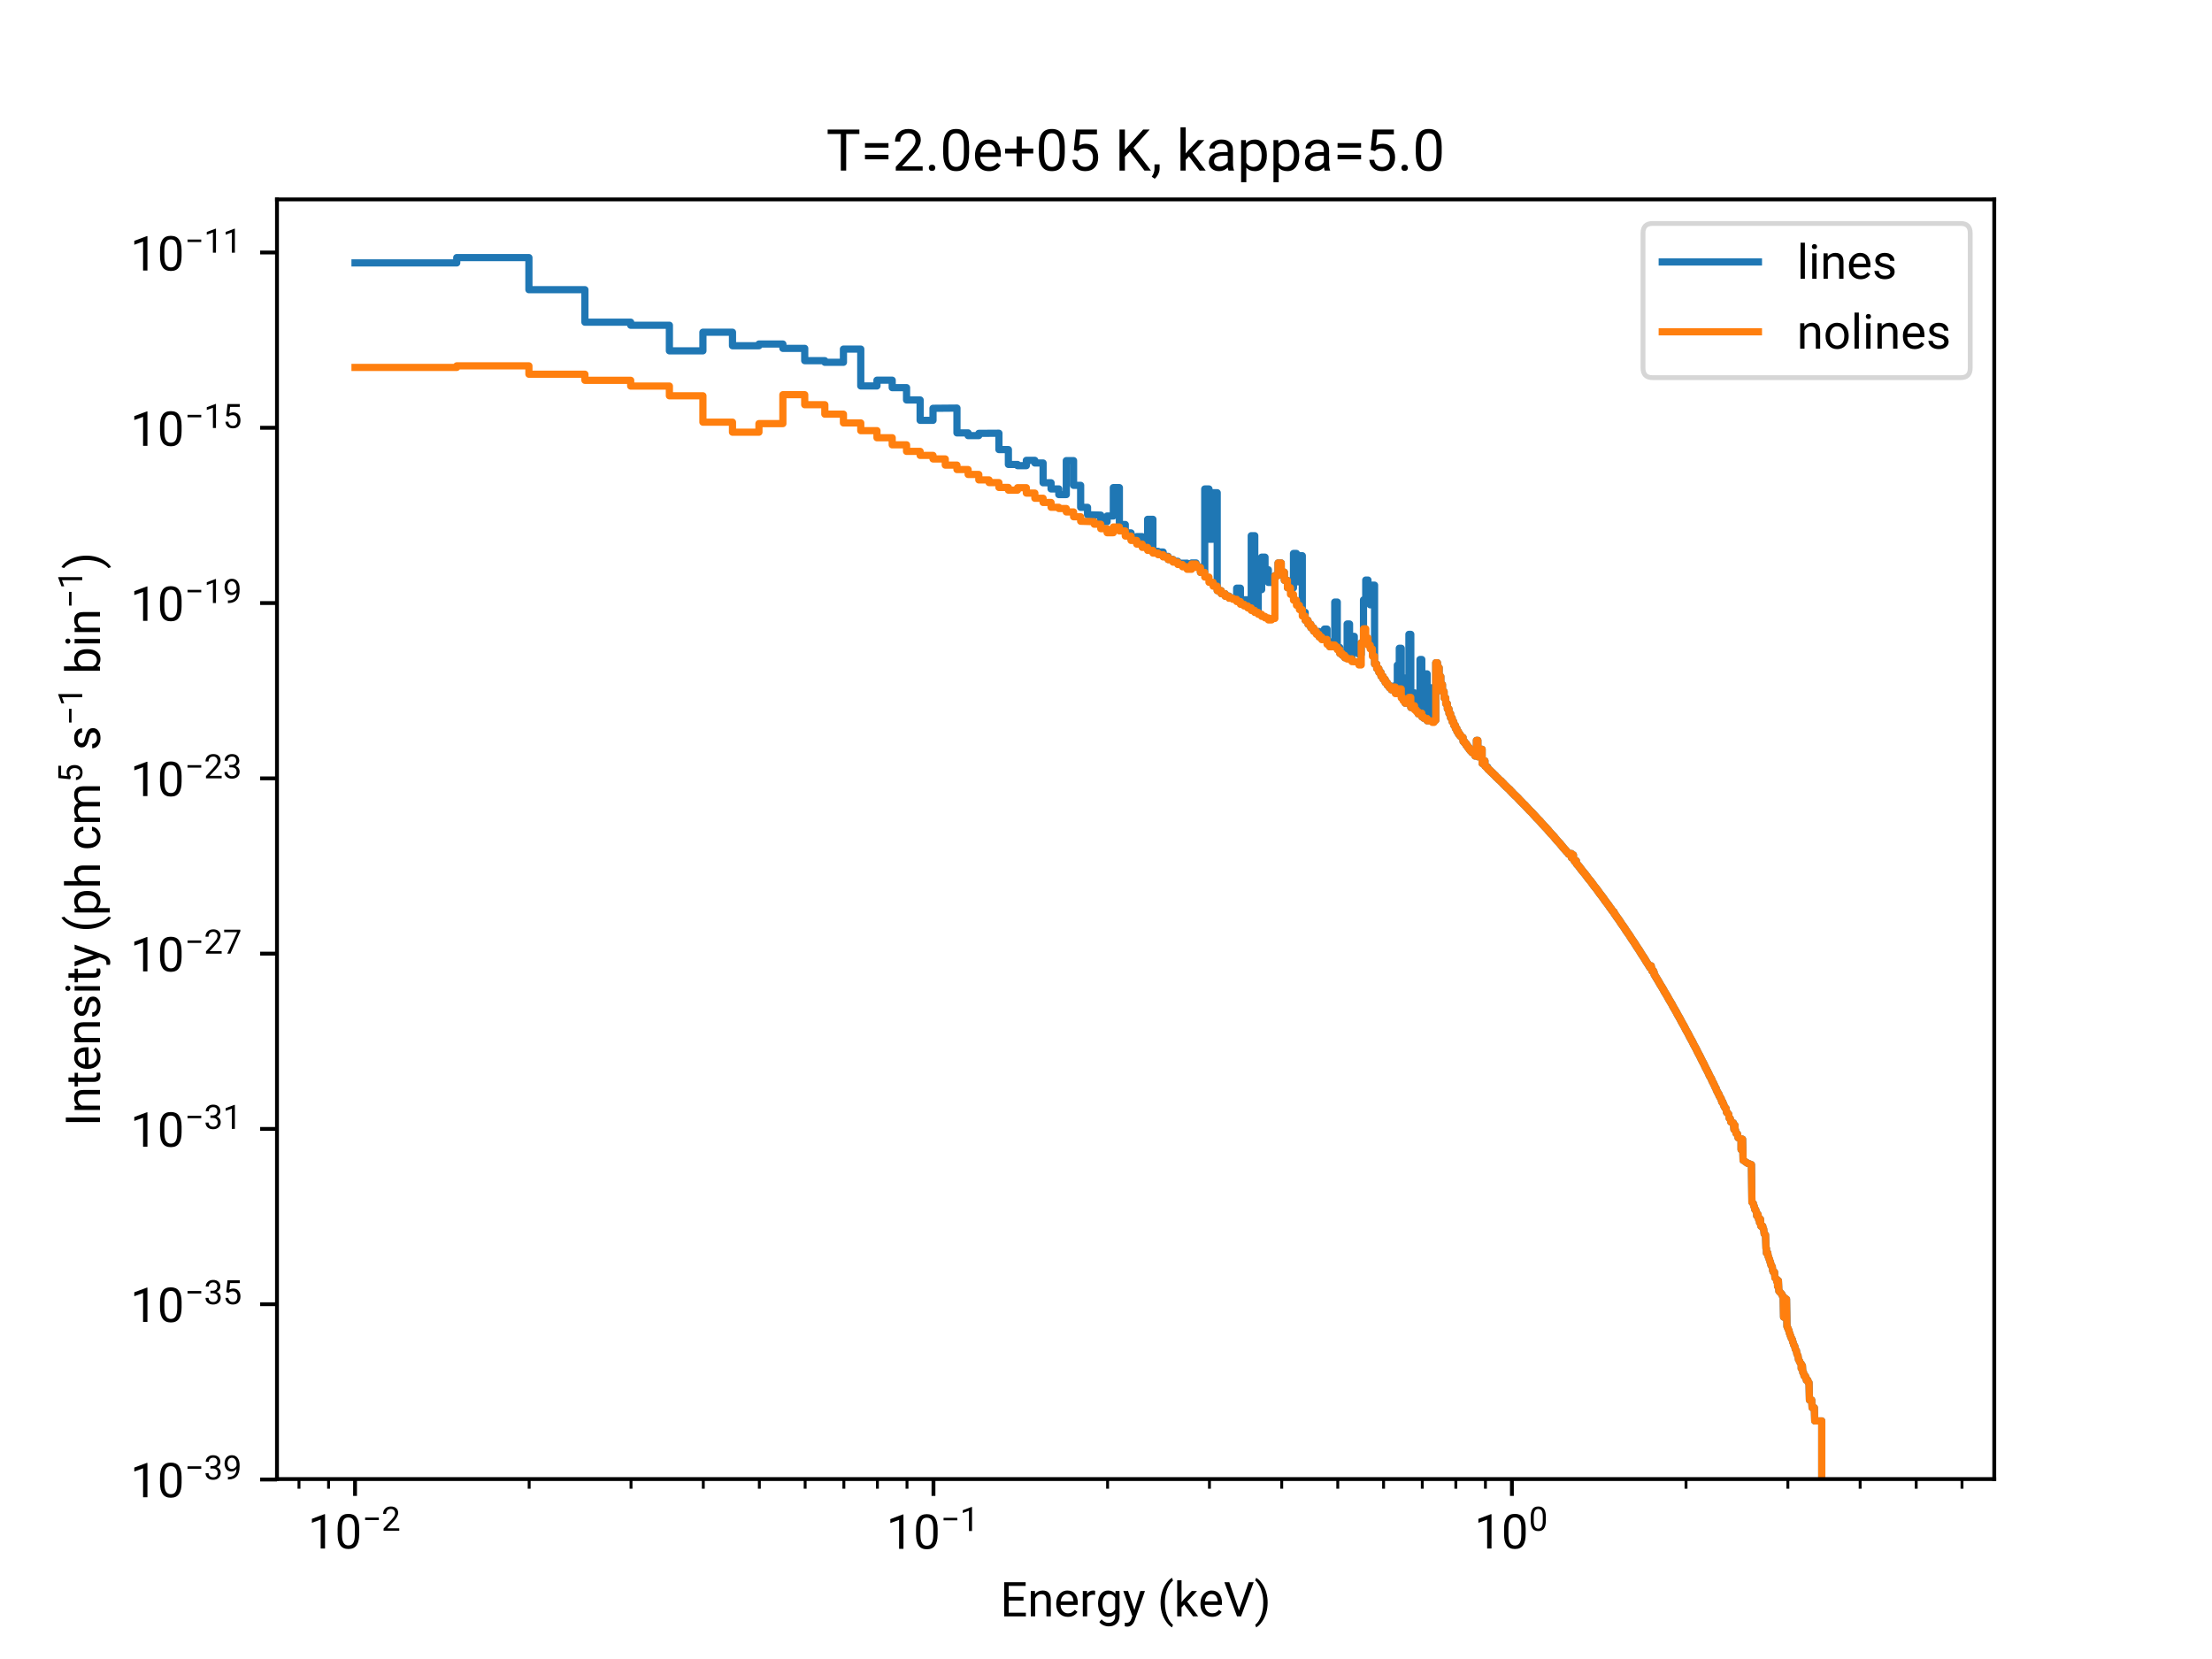 <?xml version="1.0" encoding="utf-8" standalone="no"?>
<!DOCTYPE svg PUBLIC "-//W3C//DTD SVG 1.1//EN"
  "http://www.w3.org/Graphics/SVG/1.1/DTD/svg11.dtd">
<!-- Created with matplotlib (http://matplotlib.org/) -->
<svg height="345pt" version="1.1" viewBox="0 0 460 345" width="460pt" xmlns="http://www.w3.org/2000/svg" xmlns:xlink="http://www.w3.org/1999/xlink">
 <defs>
  <style type="text/css">
*{stroke-linecap:butt;stroke-linejoin:round;}
  </style>
 </defs>
 <g id="figure_1">
  <g id="patch_1">
   <path d="M 0 345.6 
L 460.8 345.6 
L 460.8 0 
L 0 0 
z
" style="fill:#ffffff;"/>
  </g>
  <g id="axes_1">
   <g id="patch_2">
    <path d="M 57.6 307.584 
L 414.72 307.584 
L 414.72 41.472 
L 57.6 41.472 
z
" style="fill:#ffffff;"/>
   </g>
   <g id="matplotlib.axis_1">
    <g id="xtick_1">
     <g id="line2d_1">
      <defs>
       <path d="M 0 0 
L 0 3.5 
" id="mb45f559766" style="stroke:#000000;stroke-width:0.8;"/>
      </defs>
      <g>
       <use style="stroke:#000000;stroke-width:0.8;" x="73.833" xlink:href="#mb45f559766" y="307.584"/>
      </g>
     </g>
     <g id="text_1">
      <!-- $\mathdefault{10^{-2}}$ -->
      <defs>
       <path d="M 35.594 0 
L 26.516 0 
L 26.516 60.203 
L 8.297 53.516 
L 8.297 61.719 
L 34.188 71.438 
L 35.594 71.438 
z
" id="Roboto-Regular-31"/>
       <path d="M 50.484 30.328 
Q 50.484 14.453 45.062 6.734 
Q 39.656 -0.984 28.125 -0.984 
Q 16.75 -0.984 11.281 6.562 
Q 5.812 14.109 5.609 29.109 
L 5.609 41.156 
Q 5.609 56.844 11.031 64.453 
Q 16.453 72.078 28.031 72.078 
Q 39.5 72.078 44.922 64.719 
Q 50.344 57.375 50.484 42.047 
z
M 41.453 42.672 
Q 41.453 54.156 38.234 59.406 
Q 35.016 64.656 28.031 64.656 
Q 21.094 64.656 17.922 59.422 
Q 14.75 54.203 14.656 43.359 
L 14.656 28.906 
Q 14.656 17.391 18 11.891 
Q 21.344 6.391 28.125 6.391 
Q 34.812 6.391 38.062 11.562 
Q 41.312 16.75 41.453 27.875 
z
" id="Roboto-Regular-30"/>
       <path d="M 48.969 31.781 
L 8.203 31.781 
L 8.203 39.156 
L 48.969 39.156 
z
" id="Roboto-Regular-2212"/>
       <path d="M 52.484 0 
L 5.906 0 
L 5.906 6.5 
L 30.516 33.844 
Q 35.984 40.047 38.062 43.922 
Q 40.141 47.797 40.141 51.953 
Q 40.141 57.516 36.766 61.078 
Q 33.406 64.656 27.781 64.656 
Q 21.047 64.656 17.312 60.812 
Q 13.578 56.984 13.578 50.141 
L 4.547 50.141 
Q 4.547 59.969 10.859 66.016 
Q 17.188 72.078 27.781 72.078 
Q 37.703 72.078 43.453 66.875 
Q 49.219 61.672 49.219 53.031 
Q 49.219 42.531 35.844 28.031 
L 16.797 7.375 
L 52.484 7.375 
z
" id="Roboto-Regular-32"/>
      </defs>
      <g transform="translate(64.033 322.084)scale(0.1 -0.1)">
       <use transform="translate(0 0.566)" xlink:href="#Roboto-Regular-31"/>
       <use transform="translate(56.152 0.566)" xlink:href="#Roboto-Regular-30"/>
       <use transform="translate(113.229 37.545)scale(0.7)" xlink:href="#Roboto-Regular-2212"/>
       <use transform="translate(153.219 37.545)scale(0.7)" xlink:href="#Roboto-Regular-32"/>
      </g>
     </g>
    </g>
    <g id="xtick_2">
     <g id="line2d_2">
      <g>
       <use style="stroke:#000000;stroke-width:0.8;" x="194.121" xlink:href="#mb45f559766" y="307.584"/>
      </g>
     </g>
     <g id="text_2">
      <!-- $\mathdefault{10^{-1}}$ -->
      <g transform="translate(184.321 322.084)scale(0.1 -0.1)">
       <use transform="translate(0 0.014)" xlink:href="#Roboto-Regular-31"/>
       <use transform="translate(56.152 0.014)" xlink:href="#Roboto-Regular-30"/>
       <use transform="translate(113.229 36.994)scale(0.7)" xlink:href="#Roboto-Regular-2212"/>
       <use transform="translate(153.219 36.994)scale(0.7)" xlink:href="#Roboto-Regular-31"/>
      </g>
     </g>
    </g>
    <g id="xtick_3">
     <g id="line2d_3">
      <g>
       <use style="stroke:#000000;stroke-width:0.8;" x="314.409" xlink:href="#mb45f559766" y="307.584"/>
      </g>
     </g>
     <g id="text_3">
      <!-- $\mathdefault{10^{0}}$ -->
      <g transform="translate(306.609 322.084)scale(0.1 -0.1)">
       <use transform="translate(0 0.566)" xlink:href="#Roboto-Regular-31"/>
       <use transform="translate(56.152 0.566)" xlink:href="#Roboto-Regular-30"/>
       <use transform="translate(113.229 37.545)scale(0.7)" xlink:href="#Roboto-Regular-30"/>
      </g>
     </g>
    </g>
    <g id="xtick_4">
     <g id="line2d_4">
      <defs>
       <path d="M 0 0 
L 0 2 
" id="m63080cc480" style="stroke:#000000;stroke-width:0.6;"/>
      </defs>
      <g>
       <use style="stroke:#000000;stroke-width:0.6;" x="62.176" xlink:href="#m63080cc480" y="307.584"/>
      </g>
     </g>
    </g>
    <g id="xtick_5">
     <g id="line2d_5">
      <g>
       <use style="stroke:#000000;stroke-width:0.6;" x="68.329" xlink:href="#m63080cc480" y="307.584"/>
      </g>
     </g>
    </g>
    <g id="xtick_6">
     <g id="line2d_6">
      <g>
       <use style="stroke:#000000;stroke-width:0.6;" x="110.043" xlink:href="#m63080cc480" y="307.584"/>
      </g>
     </g>
    </g>
    <g id="xtick_7">
     <g id="line2d_7">
      <g>
       <use style="stroke:#000000;stroke-width:0.6;" x="131.225" xlink:href="#m63080cc480" y="307.584"/>
      </g>
     </g>
    </g>
    <g id="xtick_8">
     <g id="line2d_8">
      <g>
       <use style="stroke:#000000;stroke-width:0.6;" x="146.254" xlink:href="#m63080cc480" y="307.584"/>
      </g>
     </g>
    </g>
    <g id="xtick_9">
     <g id="line2d_9">
      <g>
       <use style="stroke:#000000;stroke-width:0.6;" x="157.911" xlink:href="#m63080cc480" y="307.584"/>
      </g>
     </g>
    </g>
    <g id="xtick_10">
     <g id="line2d_10">
      <g>
       <use style="stroke:#000000;stroke-width:0.6;" x="167.435" xlink:href="#m63080cc480" y="307.584"/>
      </g>
     </g>
    </g>
    <g id="xtick_11">
     <g id="line2d_11">
      <g>
       <use style="stroke:#000000;stroke-width:0.6;" x="175.488" xlink:href="#m63080cc480" y="307.584"/>
      </g>
     </g>
    </g>
    <g id="xtick_12">
     <g id="line2d_12">
      <g>
       <use style="stroke:#000000;stroke-width:0.6;" x="182.464" xlink:href="#m63080cc480" y="307.584"/>
      </g>
     </g>
    </g>
    <g id="xtick_13">
     <g id="line2d_13">
      <g>
       <use style="stroke:#000000;stroke-width:0.6;" x="188.617" xlink:href="#m63080cc480" y="307.584"/>
      </g>
     </g>
    </g>
    <g id="xtick_14">
     <g id="line2d_14">
      <g>
       <use style="stroke:#000000;stroke-width:0.6;" x="230.331" xlink:href="#m63080cc480" y="307.584"/>
      </g>
     </g>
    </g>
    <g id="xtick_15">
     <g id="line2d_15">
      <g>
       <use style="stroke:#000000;stroke-width:0.6;" x="251.513" xlink:href="#m63080cc480" y="307.584"/>
      </g>
     </g>
    </g>
    <g id="xtick_16">
     <g id="line2d_16">
      <g>
       <use style="stroke:#000000;stroke-width:0.6;" x="266.542" xlink:href="#m63080cc480" y="307.584"/>
      </g>
     </g>
    </g>
    <g id="xtick_17">
     <g id="line2d_17">
      <g>
       <use style="stroke:#000000;stroke-width:0.6;" x="278.199" xlink:href="#m63080cc480" y="307.584"/>
      </g>
     </g>
    </g>
    <g id="xtick_18">
     <g id="line2d_18">
      <g>
       <use style="stroke:#000000;stroke-width:0.6;" x="287.724" xlink:href="#m63080cc480" y="307.584"/>
      </g>
     </g>
    </g>
    <g id="xtick_19">
     <g id="line2d_19">
      <g>
       <use style="stroke:#000000;stroke-width:0.6;" x="295.776" xlink:href="#m63080cc480" y="307.584"/>
      </g>
     </g>
    </g>
    <g id="xtick_20">
     <g id="line2d_20">
      <g>
       <use style="stroke:#000000;stroke-width:0.6;" x="302.752" xlink:href="#m63080cc480" y="307.584"/>
      </g>
     </g>
    </g>
    <g id="xtick_21">
     <g id="line2d_21">
      <g>
       <use style="stroke:#000000;stroke-width:0.6;" x="308.905" xlink:href="#m63080cc480" y="307.584"/>
      </g>
     </g>
    </g>
    <g id="xtick_22">
     <g id="line2d_22">
      <g>
       <use style="stroke:#000000;stroke-width:0.6;" x="350.62" xlink:href="#m63080cc480" y="307.584"/>
      </g>
     </g>
    </g>
    <g id="xtick_23">
     <g id="line2d_23">
      <g>
       <use style="stroke:#000000;stroke-width:0.6;" x="371.801" xlink:href="#m63080cc480" y="307.584"/>
      </g>
     </g>
    </g>
    <g id="xtick_24">
     <g id="line2d_24">
      <g>
       <use style="stroke:#000000;stroke-width:0.6;" x="386.83" xlink:href="#m63080cc480" y="307.584"/>
      </g>
     </g>
    </g>
    <g id="xtick_25">
     <g id="line2d_25">
      <g>
       <use style="stroke:#000000;stroke-width:0.6;" x="398.487" xlink:href="#m63080cc480" y="307.584"/>
      </g>
     </g>
    </g>
    <g id="xtick_26">
     <g id="line2d_26">
      <g>
       <use style="stroke:#000000;stroke-width:0.6;" x="408.012" xlink:href="#m63080cc480" y="307.584"/>
      </g>
     </g>
    </g>
    <g id="text_4">
     <!-- Energy (keV) -->
     <defs>
      <path d="M 48.438 32.859 
L 17.625 32.859 
L 17.625 7.672 
L 53.422 7.672 
L 53.422 0 
L 8.25 0 
L 8.25 71.094 
L 52.938 71.094 
L 52.938 63.375 
L 17.625 63.375 
L 17.625 40.531 
L 48.438 40.531 
z
" id="Roboto-Regular-45"/>
      <path d="M 15.375 52.828 
L 15.672 46.188 
Q 21.734 53.812 31.5 53.812 
Q 48.25 53.812 48.391 34.906 
L 48.391 0 
L 39.359 0 
L 39.359 34.969 
Q 39.312 40.672 36.75 43.406 
Q 34.188 46.141 28.766 46.141 
Q 24.359 46.141 21.031 43.797 
Q 17.719 41.453 15.875 37.641 
L 15.875 0 
L 6.844 0 
L 6.844 52.828 
z
" id="Roboto-Regular-6e"/>
      <path d="M 28.766 -0.984 
Q 18.016 -0.984 11.281 6.078 
Q 4.547 13.141 4.547 24.953 
L 4.547 26.609 
Q 4.547 34.469 7.547 40.641 
Q 10.547 46.828 15.938 50.312 
Q 21.344 53.812 27.641 53.812 
Q 37.938 53.812 43.641 47.016 
Q 49.359 40.234 49.359 27.594 
L 49.359 23.828 
L 13.578 23.828 
Q 13.766 16.016 18.141 11.203 
Q 22.516 6.391 29.25 6.391 
Q 34.031 6.391 37.344 8.344 
Q 40.672 10.297 43.172 13.531 
L 48.688 9.234 
Q 42.047 -0.984 28.766 -0.984 
z
M 27.641 46.391 
Q 22.172 46.391 18.453 42.406 
Q 14.75 38.422 13.875 31.25 
L 40.328 31.25 
L 40.328 31.938 
Q 39.938 38.812 36.609 42.594 
Q 33.297 46.391 27.641 46.391 
z
" id="Roboto-Regular-65"/>
      <path d="M 32.375 44.734 
Q 30.328 45.062 27.938 45.062 
Q 19.047 45.062 15.875 37.5 
L 15.875 0 
L 6.844 0 
L 6.844 52.828 
L 15.625 52.828 
L 15.766 46.734 
Q 20.219 53.812 28.375 53.812 
Q 31 53.812 32.375 53.125 
z
" id="Roboto-Regular-72"/>
      <path d="M 4.688 26.859 
Q 4.688 39.203 10.391 46.5 
Q 16.109 53.812 25.531 53.812 
Q 35.203 53.812 40.625 46.969 
L 41.062 52.828 
L 49.312 52.828 
L 49.312 1.266 
Q 49.312 -8.984 43.234 -14.891 
Q 37.156 -20.797 26.906 -20.797 
Q 21.188 -20.797 15.719 -18.359 
Q 10.25 -15.922 7.375 -11.672 
L 12.062 -6.25 
Q 17.875 -13.422 26.266 -13.422 
Q 32.859 -13.422 36.547 -9.703 
Q 40.234 -6 40.234 0.734 
L 40.234 5.281 
Q 34.812 -0.984 25.438 -0.984 
Q 16.156 -0.984 10.422 6.484 
Q 4.688 13.969 4.688 26.859 
z
M 13.766 25.828 
Q 13.766 16.891 17.422 11.781 
Q 21.094 6.688 27.688 6.688 
Q 36.234 6.688 40.234 14.453 
L 40.234 38.578 
Q 36.078 46.141 27.781 46.141 
Q 21.188 46.141 17.469 41.016 
Q 13.766 35.891 13.766 25.828 
z
" id="Roboto-Regular-67"/>
      <path d="M 24.125 13.234 
L 36.422 52.828 
L 46.094 52.828 
L 24.859 -8.156 
Q 19.922 -21.344 9.188 -21.344 
L 7.469 -21.188 
L 4.109 -20.562 
L 4.109 -13.234 
L 6.547 -13.422 
Q 11.141 -13.422 13.703 -11.562 
Q 16.266 -9.719 17.922 -4.781 
L 19.922 0.594 
L 1.078 52.828 
L 10.938 52.828 
z
" id="Roboto-Regular-79"/>
      <path id="Roboto-Regular-20"/>
      <path d="M 6.5 28.859 
Q 6.5 39.891 9.453 50.047 
Q 12.406 60.203 18.266 68.5 
Q 24.125 76.812 30.422 80.219 
L 32.281 74.266 
Q 25.141 68.797 20.578 57.562 
Q 16.016 46.344 15.578 32.422 
L 15.531 28.266 
Q 15.531 9.422 22.406 -4.438 
Q 26.562 -12.75 32.281 -17.438 
L 30.422 -22.953 
Q 23.922 -19.344 18.016 -10.844 
Q 6.5 5.766 6.5 28.859 
z
" id="Roboto-Regular-28"/>
      <path d="M 21.578 24.469 
L 15.922 18.562 
L 15.922 0 
L 6.891 0 
L 6.891 75 
L 15.922 75 
L 15.922 29.641 
L 20.75 35.453 
L 37.203 52.828 
L 48.188 52.828 
L 27.641 30.766 
L 50.594 0 
L 39.984 0 
z
" id="Roboto-Regular-6b"/>
      <path d="M 31.781 12.453 
L 52.094 71.094 
L 62.359 71.094 
L 35.984 0 
L 27.688 0 
L 1.375 71.094 
L 11.578 71.094 
z
" id="Roboto-Regular-56"/>
      <path d="M 27.688 28.375 
Q 27.688 17.484 24.828 7.5 
Q 21.969 -2.484 16.078 -10.938 
Q 10.203 -19.391 3.766 -22.953 
L 1.859 -17.438 
Q 9.375 -11.672 13.938 0.453 
Q 18.5 12.594 18.609 27.391 
L 18.609 28.953 
Q 18.609 39.203 16.453 48.016 
Q 14.312 56.844 10.469 63.812 
Q 6.641 70.797 1.859 74.703 
L 3.766 80.219 
Q 10.203 76.656 16.031 68.312 
Q 21.875 59.969 24.781 49.906 
Q 27.688 39.844 27.688 28.375 
z
" id="Roboto-Regular-29"/>
     </defs>
     <g transform="translate(207.997 336.137)scale(0.1 -0.1)">
      <use xlink:href="#Roboto-Regular-45"/>
      <use x="56.836" xlink:href="#Roboto-Regular-6e"/>
      <use x="112.012" xlink:href="#Roboto-Regular-65"/>
      <use x="164.99" xlink:href="#Roboto-Regular-72"/>
      <use x="198.828" xlink:href="#Roboto-Regular-67"/>
      <use x="254.932" xlink:href="#Roboto-Regular-79"/>
      <use x="302.246" xlink:href="#Roboto-Regular-20"/>
      <use x="327.002" xlink:href="#Roboto-Regular-28"/>
      <use x="361.182" xlink:href="#Roboto-Regular-6b"/>
      <use x="411.865" xlink:href="#Roboto-Regular-65"/>
      <use x="464.844" xlink:href="#Roboto-Regular-56"/>
      <use x="528.467" xlink:href="#Roboto-Regular-29"/>
     </g>
    </g>
   </g>
   <g id="matplotlib.axis_2">
    <g id="ytick_1">
     <g id="line2d_27">
      <defs>
       <path d="M 0 0 
L -3.5 0 
" id="md94bd9616f" style="stroke:#000000;stroke-width:0.8;"/>
      </defs>
      <g>
       <use style="stroke:#000000;stroke-width:0.8;" x="57.6" xlink:href="#md94bd9616f" y="307.672"/>
      </g>
     </g>
     <g id="text_5">
      <!-- $\mathdefault{10^{-39}}$ -->
      <defs>
       <path d="M 19.047 39.938 
L 25.828 39.938 
Q 32.234 40.047 35.891 43.312 
Q 39.547 46.578 39.547 52.156 
Q 39.547 64.656 27.094 64.656 
Q 21.234 64.656 17.75 61.297 
Q 14.266 57.953 14.266 52.438 
L 5.219 52.438 
Q 5.219 60.891 11.391 66.484 
Q 17.578 72.078 27.094 72.078 
Q 37.156 72.078 42.859 66.75 
Q 48.578 61.422 48.578 51.953 
Q 48.578 47.312 45.578 42.969 
Q 42.578 38.625 37.406 36.469 
Q 43.266 34.625 46.453 30.328 
Q 49.656 26.031 49.656 19.828 
Q 49.656 10.25 43.406 4.625 
Q 37.156 -0.984 27.141 -0.984 
Q 17.141 -0.984 10.859 4.438 
Q 4.594 9.859 4.594 18.75 
L 13.672 18.75 
Q 13.672 13.141 17.328 9.766 
Q 21 6.391 27.156 6.391 
Q 33.688 6.391 37.156 9.812 
Q 40.625 13.234 40.625 19.625 
Q 40.625 25.828 36.812 29.141 
Q 33.016 32.469 25.828 32.562 
L 19.047 32.562 
z
" id="Roboto-Regular-33"/>
       <path d="M 40.531 31.25 
Q 37.703 27.875 33.766 25.828 
Q 29.828 23.781 25.141 23.781 
Q 19 23.781 14.422 26.797 
Q 9.859 29.828 7.375 35.328 
Q 4.891 40.828 4.891 47.469 
Q 4.891 54.594 7.594 60.297 
Q 10.297 66.016 15.281 69.047 
Q 20.266 72.078 26.906 72.078 
Q 37.453 72.078 43.531 64.188 
Q 49.609 56.297 49.609 42.672 
L 49.609 40.047 
Q 49.609 19.281 41.406 9.734 
Q 33.203 0.203 16.656 -0.047 
L 14.891 -0.047 
L 14.891 7.562 
L 16.797 7.562 
Q 27.984 7.766 33.984 13.406 
Q 39.984 19.047 40.531 31.25 
z
M 26.609 31.25 
Q 31.156 31.25 34.984 34.031 
Q 38.812 36.812 40.578 40.922 
L 40.578 44.531 
Q 40.578 53.422 36.719 58.984 
Q 32.859 64.547 26.953 64.547 
Q 21 64.547 17.375 59.984 
Q 13.766 55.422 13.766 47.953 
Q 13.766 40.672 17.25 35.953 
Q 20.75 31.25 26.609 31.25 
z
" id="Roboto-Regular-39"/>
      </defs>
      <g transform="translate(27.1 311.422)scale(0.1 -0.1)">
       <use transform="translate(0 0.566)" xlink:href="#Roboto-Regular-31"/>
       <use transform="translate(56.152 0.566)" xlink:href="#Roboto-Regular-30"/>
       <use transform="translate(113.229 37.545)scale(0.7)" xlink:href="#Roboto-Regular-2212"/>
       <use transform="translate(153.219 37.545)scale(0.7)" xlink:href="#Roboto-Regular-33"/>
       <use transform="translate(192.526 37.545)scale(0.7)" xlink:href="#Roboto-Regular-39"/>
      </g>
     </g>
    </g>
    <g id="ytick_2">
     <g id="line2d_28">
      <g>
       <use style="stroke:#000000;stroke-width:0.8;" x="57.6" xlink:href="#md94bd9616f" y="271.22"/>
      </g>
     </g>
     <g id="text_6">
      <!-- $\mathdefault{10^{-35}}$ -->
      <defs>
       <path d="M 10.062 35.641 
L 13.672 71.094 
L 50.094 71.094 
L 50.094 62.75 
L 21.344 62.75 
L 19.188 43.359 
Q 24.422 46.438 31.062 46.438 
Q 40.766 46.438 46.484 40.016 
Q 52.203 33.594 52.203 22.656 
Q 52.203 11.672 46.266 5.344 
Q 40.328 -0.984 29.688 -0.984 
Q 20.266 -0.984 14.297 4.234 
Q 8.344 9.469 7.516 18.703 
L 16.062 18.703 
Q 16.891 12.594 20.406 9.484 
Q 23.922 6.391 29.688 6.391 
Q 35.984 6.391 39.578 10.688 
Q 43.172 14.984 43.172 22.562 
Q 43.172 29.688 39.281 34 
Q 35.406 38.328 28.953 38.328 
Q 23.047 38.328 19.672 35.75 
L 17.281 33.797 
z
" id="Roboto-Regular-35"/>
      </defs>
      <g transform="translate(27.1 274.97)scale(0.1 -0.1)">
       <use transform="translate(0 0.566)" xlink:href="#Roboto-Regular-31"/>
       <use transform="translate(56.152 0.566)" xlink:href="#Roboto-Regular-30"/>
       <use transform="translate(113.229 37.545)scale(0.7)" xlink:href="#Roboto-Regular-2212"/>
       <use transform="translate(153.219 37.545)scale(0.7)" xlink:href="#Roboto-Regular-33"/>
       <use transform="translate(192.526 37.545)scale(0.7)" xlink:href="#Roboto-Regular-35"/>
      </g>
     </g>
    </g>
    <g id="ytick_3">
     <g id="line2d_29">
      <g>
       <use style="stroke:#000000;stroke-width:0.8;" x="57.6" xlink:href="#md94bd9616f" y="234.767"/>
      </g>
     </g>
     <g id="text_7">
      <!-- $\mathdefault{10^{-31}}$ -->
      <g transform="translate(27.1 238.517)scale(0.1 -0.1)">
       <use transform="translate(0 0.566)" xlink:href="#Roboto-Regular-31"/>
       <use transform="translate(56.152 0.566)" xlink:href="#Roboto-Regular-30"/>
       <use transform="translate(113.229 37.545)scale(0.7)" xlink:href="#Roboto-Regular-2212"/>
       <use transform="translate(153.219 37.545)scale(0.7)" xlink:href="#Roboto-Regular-33"/>
       <use transform="translate(192.526 37.545)scale(0.7)" xlink:href="#Roboto-Regular-31"/>
      </g>
     </g>
    </g>
    <g id="ytick_4">
     <g id="line2d_30">
      <g>
       <use style="stroke:#000000;stroke-width:0.8;" x="57.6" xlink:href="#md94bd9616f" y="198.315"/>
      </g>
     </g>
     <g id="text_8">
      <!-- $\mathdefault{10^{-27}}$ -->
      <defs>
       <path d="M 51.812 66.016 
L 22.359 0 
L 12.891 0 
L 42.234 63.672 
L 3.766 63.672 
L 3.766 71.094 
L 51.812 71.094 
z
" id="Roboto-Regular-37"/>
      </defs>
      <g transform="translate(27.1 202.065)scale(0.1 -0.1)">
       <use transform="translate(0 0.566)" xlink:href="#Roboto-Regular-31"/>
       <use transform="translate(56.152 0.566)" xlink:href="#Roboto-Regular-30"/>
       <use transform="translate(113.229 37.545)scale(0.7)" xlink:href="#Roboto-Regular-2212"/>
       <use transform="translate(153.219 37.545)scale(0.7)" xlink:href="#Roboto-Regular-32"/>
       <use transform="translate(192.526 37.545)scale(0.7)" xlink:href="#Roboto-Regular-37"/>
      </g>
     </g>
    </g>
    <g id="ytick_5">
     <g id="line2d_31">
      <g>
       <use style="stroke:#000000;stroke-width:0.8;" x="57.6" xlink:href="#md94bd9616f" y="161.862"/>
      </g>
     </g>
     <g id="text_9">
      <!-- $\mathdefault{10^{-23}}$ -->
      <g transform="translate(27.1 165.612)scale(0.1 -0.1)">
       <use transform="translate(0 0.566)" xlink:href="#Roboto-Regular-31"/>
       <use transform="translate(56.152 0.566)" xlink:href="#Roboto-Regular-30"/>
       <use transform="translate(113.229 37.545)scale(0.7)" xlink:href="#Roboto-Regular-2212"/>
       <use transform="translate(153.219 37.545)scale(0.7)" xlink:href="#Roboto-Regular-32"/>
       <use transform="translate(192.526 37.545)scale(0.7)" xlink:href="#Roboto-Regular-33"/>
      </g>
     </g>
    </g>
    <g id="ytick_6">
     <g id="line2d_32">
      <g>
       <use style="stroke:#000000;stroke-width:0.8;" x="57.6" xlink:href="#md94bd9616f" y="125.41"/>
      </g>
     </g>
     <g id="text_10">
      <!-- $\mathdefault{10^{-19}}$ -->
      <g transform="translate(27.1 129.16)scale(0.1 -0.1)">
       <use transform="translate(0 0.566)" xlink:href="#Roboto-Regular-31"/>
       <use transform="translate(56.152 0.566)" xlink:href="#Roboto-Regular-30"/>
       <use transform="translate(113.229 37.545)scale(0.7)" xlink:href="#Roboto-Regular-2212"/>
       <use transform="translate(153.219 37.545)scale(0.7)" xlink:href="#Roboto-Regular-31"/>
       <use transform="translate(192.526 37.545)scale(0.7)" xlink:href="#Roboto-Regular-39"/>
      </g>
     </g>
    </g>
    <g id="ytick_7">
     <g id="line2d_33">
      <g>
       <use style="stroke:#000000;stroke-width:0.8;" x="57.6" xlink:href="#md94bd9616f" y="88.957"/>
      </g>
     </g>
     <g id="text_11">
      <!-- $\mathdefault{10^{-15}}$ -->
      <g transform="translate(27.1 92.707)scale(0.1 -0.1)">
       <use transform="translate(0 0.014)" xlink:href="#Roboto-Regular-31"/>
       <use transform="translate(56.152 0.014)" xlink:href="#Roboto-Regular-30"/>
       <use transform="translate(113.229 36.994)scale(0.7)" xlink:href="#Roboto-Regular-2212"/>
       <use transform="translate(153.219 36.994)scale(0.7)" xlink:href="#Roboto-Regular-31"/>
       <use transform="translate(192.526 36.994)scale(0.7)" xlink:href="#Roboto-Regular-35"/>
      </g>
     </g>
    </g>
    <g id="ytick_8">
     <g id="line2d_34">
      <g>
       <use style="stroke:#000000;stroke-width:0.8;" x="57.6" xlink:href="#md94bd9616f" y="52.504"/>
      </g>
     </g>
     <g id="text_12">
      <!-- $\mathdefault{10^{-11}}$ -->
      <g transform="translate(27.1 56.254)scale(0.1 -0.1)">
       <use transform="translate(0 0.014)" xlink:href="#Roboto-Regular-31"/>
       <use transform="translate(56.152 0.014)" xlink:href="#Roboto-Regular-30"/>
       <use transform="translate(113.229 36.994)scale(0.7)" xlink:href="#Roboto-Regular-2212"/>
       <use transform="translate(153.219 36.994)scale(0.7)" xlink:href="#Roboto-Regular-31"/>
       <use transform="translate(192.526 36.994)scale(0.7)" xlink:href="#Roboto-Regular-31"/>
      </g>
     </g>
    </g>
    <g id="text_13">
     <!-- Intensity (ph cm$^5$ s$^{-1}$ bin$^{-1}$) -->
     <defs>
      <path d="M 18.312 0 
L 8.938 0 
L 8.938 71.094 
L 18.312 71.094 
z
" id="Roboto-Regular-49"/>
      <path d="M 19.094 65.625 
L 19.094 52.828 
L 28.953 52.828 
L 28.953 45.844 
L 19.094 45.844 
L 19.094 13.094 
Q 19.094 9.906 20.406 8.312 
Q 21.734 6.734 24.906 6.734 
Q 26.469 6.734 29.203 7.328 
L 29.203 0 
Q 25.641 -0.984 22.266 -0.984 
Q 16.219 -0.984 13.141 2.672 
Q 10.062 6.344 10.062 13.094 
L 10.062 45.844 
L 0.438 45.844 
L 0.438 52.828 
L 10.062 52.828 
L 10.062 65.625 
z
" id="Roboto-Regular-74"/>
      <path d="M 37.594 14.016 
Q 37.594 17.672 34.828 19.703 
Q 32.078 21.734 25.219 23.188 
Q 18.359 24.656 14.328 26.703 
Q 10.297 28.766 8.375 31.594 
Q 6.453 34.422 6.453 38.328 
Q 6.453 44.828 11.938 49.312 
Q 17.438 53.812 25.984 53.812 
Q 34.969 53.812 40.547 49.172 
Q 46.141 44.531 46.141 37.312 
L 37.062 37.312 
Q 37.062 41.016 33.906 43.703 
Q 30.766 46.391 25.984 46.391 
Q 21.047 46.391 18.266 44.234 
Q 15.484 42.094 15.484 38.625 
Q 15.484 35.359 18.062 33.688 
Q 20.656 32.031 27.422 30.516 
Q 34.188 29 38.375 26.906 
Q 42.578 24.812 44.594 21.844 
Q 46.625 18.891 46.625 14.656 
Q 46.625 7.562 40.953 3.281 
Q 35.297 -0.984 26.266 -0.984 
Q 19.922 -0.984 15.031 1.266 
Q 10.156 3.516 7.391 7.547 
Q 4.641 11.578 4.641 16.266 
L 13.672 16.266 
Q 13.922 11.719 17.312 9.047 
Q 20.703 6.391 26.266 6.391 
Q 31.391 6.391 34.484 8.469 
Q 37.594 10.547 37.594 14.016 
z
" id="Roboto-Regular-73"/>
      <path d="M 16.656 0 
L 7.625 0 
L 7.625 52.828 
L 16.656 52.828 
z
M 6.891 66.844 
Q 6.891 69.047 8.234 70.562 
Q 9.578 72.078 12.203 72.078 
Q 14.844 72.078 16.203 70.562 
Q 17.578 69.047 17.578 66.844 
Q 17.578 64.656 16.203 63.188 
Q 14.844 61.719 12.203 61.719 
Q 9.578 61.719 8.234 63.188 
Q 6.891 64.656 6.891 66.844 
z
" id="Roboto-Regular-69"/>
      <path d="M 51.469 25.828 
Q 51.469 13.766 45.953 6.391 
Q 40.438 -0.984 31 -0.984 
Q 21.391 -0.984 15.875 5.125 
L 15.875 -20.312 
L 6.844 -20.312 
L 6.844 52.828 
L 15.094 52.828 
L 15.531 46.969 
Q 21.047 53.812 30.859 53.812 
Q 40.375 53.812 45.922 46.625 
Q 51.469 39.453 51.469 26.656 
z
M 42.438 26.859 
Q 42.438 35.797 38.625 40.969 
Q 34.812 46.141 28.172 46.141 
Q 19.969 46.141 15.875 38.875 
L 15.875 13.625 
Q 19.922 6.391 28.266 6.391 
Q 34.766 6.391 38.594 11.547 
Q 42.438 16.703 42.438 26.859 
z
" id="Roboto-Regular-70"/>
      <path d="M 15.875 46.438 
Q 21.875 53.812 31.5 53.812 
Q 48.25 53.812 48.391 34.906 
L 48.391 0 
L 39.359 0 
L 39.359 34.969 
Q 39.312 40.672 36.75 43.406 
Q 34.188 46.141 28.766 46.141 
Q 24.359 46.141 21.031 43.797 
Q 17.719 41.453 15.875 37.641 
L 15.875 0 
L 6.844 0 
L 6.844 75 
L 15.875 75 
z
" id="Roboto-Regular-68"/>
      <path d="M 28.031 6.391 
Q 32.859 6.391 36.469 9.312 
Q 40.094 12.25 40.484 16.656 
L 49.031 16.656 
Q 48.781 12.109 45.891 8 
Q 43.016 3.906 38.203 1.453 
Q 33.406 -0.984 28.031 -0.984 
Q 17.234 -0.984 10.859 6.219 
Q 4.5 13.422 4.5 25.922 
L 4.5 27.438 
Q 4.5 35.156 7.328 41.156 
Q 10.156 47.172 15.453 50.484 
Q 20.75 53.812 27.984 53.812 
Q 36.859 53.812 42.75 48.484 
Q 48.641 43.172 49.031 34.672 
L 40.484 34.672 
Q 40.094 39.797 36.594 43.094 
Q 33.109 46.391 27.984 46.391 
Q 21.094 46.391 17.312 41.422 
Q 13.531 36.469 13.531 27.094 
L 13.531 25.391 
Q 13.531 16.266 17.281 11.328 
Q 21.047 6.391 28.031 6.391 
z
" id="Roboto-Regular-63"/>
      <path d="M 15.328 52.828 
L 15.578 46.969 
Q 21.391 53.812 31.25 53.812 
Q 42.328 53.812 46.344 45.312 
Q 48.969 49.125 53.188 51.469 
Q 57.422 53.812 63.188 53.812 
Q 80.562 53.812 80.859 35.406 
L 80.859 0 
L 71.828 0 
L 71.828 34.859 
Q 71.828 40.531 69.234 43.328 
Q 66.656 46.141 60.547 46.141 
Q 55.516 46.141 52.188 43.141 
Q 48.875 40.141 48.344 35.062 
L 48.344 0 
L 39.266 0 
L 39.266 34.625 
Q 39.266 46.141 27.984 46.141 
Q 19.094 46.141 15.828 38.578 
L 15.828 0 
L 6.781 0 
L 6.781 52.828 
z
" id="Roboto-Regular-6d"/>
      <path d="M 51.562 25.828 
Q 51.562 13.719 46 6.359 
Q 40.438 -0.984 31.062 -0.984 
Q 21.047 -0.984 15.578 6.109 
L 15.141 0 
L 6.844 0 
L 6.844 75 
L 15.875 75 
L 15.875 47.016 
Q 21.344 53.812 30.953 53.812 
Q 40.578 53.812 46.062 46.531 
Q 51.562 39.266 51.562 26.609 
z
M 42.531 26.859 
Q 42.531 36.078 38.969 41.109 
Q 35.406 46.141 28.719 46.141 
Q 19.781 46.141 15.875 37.844 
L 15.875 14.984 
Q 20.016 6.688 28.812 6.688 
Q 35.297 6.688 38.906 11.719 
Q 42.531 16.75 42.531 26.859 
z
" id="Roboto-Regular-62"/>
     </defs>
     <g transform="translate(20.8 234.228)rotate(-90)scale(0.1 -0.1)">
      <use transform="translate(0 0.014)" xlink:href="#Roboto-Regular-49"/>
      <use transform="translate(27.197 0.014)" xlink:href="#Roboto-Regular-6e"/>
      <use transform="translate(82.373 0.014)" xlink:href="#Roboto-Regular-74"/>
      <use transform="translate(115.039 0.014)" xlink:href="#Roboto-Regular-65"/>
      <use transform="translate(168.018 0.014)" xlink:href="#Roboto-Regular-6e"/>
      <use transform="translate(223.193 0.014)" xlink:href="#Roboto-Regular-73"/>
      <use transform="translate(274.756 0.014)" xlink:href="#Roboto-Regular-69"/>
      <use transform="translate(299.023 0.014)" xlink:href="#Roboto-Regular-74"/>
      <use transform="translate(331.689 0.014)" xlink:href="#Roboto-Regular-79"/>
      <use transform="translate(379.004 0.014)" xlink:href="#Roboto-Regular-20"/>
      <use transform="translate(403.76 0.014)" xlink:href="#Roboto-Regular-28"/>
      <use transform="translate(437.939 0.014)" xlink:href="#Roboto-Regular-70"/>
      <use transform="translate(494.043 0.014)" xlink:href="#Roboto-Regular-68"/>
      <use transform="translate(549.121 0.014)" xlink:href="#Roboto-Regular-20"/>
      <use transform="translate(573.877 0.014)" xlink:href="#Roboto-Regular-63"/>
      <use transform="translate(626.221 0.014)" xlink:href="#Roboto-Regular-6d"/>
      <use transform="translate(714.792 36.994)scale(0.7)" xlink:href="#Roboto-Regular-35"/>
      <use transform="translate(756.74 0.014)" xlink:href="#Roboto-Regular-20"/>
      <use transform="translate(781.496 0.014)" xlink:href="#Roboto-Regular-73"/>
      <use transform="translate(833.983 36.994)scale(0.7)" xlink:href="#Roboto-Regular-2212"/>
      <use transform="translate(873.973 36.994)scale(0.7)" xlink:href="#Roboto-Regular-31"/>
      <use transform="translate(915.921 0.014)" xlink:href="#Roboto-Regular-20"/>
      <use transform="translate(940.677 0.014)" xlink:href="#Roboto-Regular-62"/>
      <use transform="translate(996.78 0.014)" xlink:href="#Roboto-Regular-69"/>
      <use transform="translate(1021.048 0.014)" xlink:href="#Roboto-Regular-6e"/>
      <use transform="translate(1077.148 36.994)scale(0.7)" xlink:href="#Roboto-Regular-2212"/>
      <use transform="translate(1117.138 36.994)scale(0.7)" xlink:href="#Roboto-Regular-31"/>
      <use transform="translate(1159.086 0.014)" xlink:href="#Roboto-Regular-29"/>
     </g>
    </g>
   </g>
   <g id="line2d_35">
    <path clip-path="url(#p804a131150)" d="M 73.833 54.676 
L 94.98 54.676 
L 94.98 53.568 
L 109.991 53.568 
L 109.991 60.245 
L 121.638 60.245 
L 121.638 67.001 
L 131.155 67.001 
L 131.155 67.634 
L 139.203 67.634 
L 139.203 72.959 
L 146.175 72.959 
L 146.175 69.09 
L 152.325 69.09 
L 152.325 71.901 
L 157.827 71.901 
L 157.827 71.544 
L 162.804 71.544 
L 162.804 72.445 
L 167.348 72.445 
L 167.348 75.004 
L 171.528 75.004 
L 171.528 75.343 
L 175.399 75.343 
L 175.399 72.596 
L 179.002 72.596 
L 179.002 80.258 
L 182.372 80.258 
L 182.372 79.063 
L 185.539 79.063 
L 185.539 80.616 
L 188.524 80.616 
L 188.524 83.174 
L 191.348 83.174 
L 191.348 87.41 
L 194.027 87.41 
L 194.027 84.909 
L 199.005 84.865 
L 199.005 90.025 
L 201.327 90.025 
L 201.327 90.587 
L 203.55 90.587 
L 203.55 90.117 
L 207.731 90.092 
L 207.731 93.491 
L 209.702 93.491 
L 209.702 96.584 
L 211.601 96.584 
L 211.601 96.839 
L 213.434 96.839 
L 213.434 95.735 
L 215.205 95.735 
L 215.205 96.281 
L 216.918 96.281 
L 216.918 100.395 
L 218.576 100.395 
L 218.576 101.674 
L 220.184 101.674 
L 220.184 102.852 
L 221.743 102.852 
L 221.743 95.792 
L 223.257 95.792 
L 223.257 100.93 
L 224.729 100.93 
L 224.729 105.504 
L 226.16 105.504 
L 226.16 107.043 
L 228.91 107.12 
L 228.91 108.498 
L 230.232 108.498 
L 230.232 107.304 
L 231.522 107.304 
L 231.522 101.401 
L 232.781 101.401 
L 232.781 109.077 
L 234.01 109.077 
L 234.01 110.823 
L 235.211 110.823 
L 235.211 112.134 
L 236.385 112.134 
L 236.385 111.595 
L 237.533 111.595 
L 237.533 113.219 
L 238.656 113.219 
L 238.656 107.997 
L 239.756 107.997 
L 239.756 114.653 
L 240.833 114.653 
L 240.833 114.799 
L 241.888 114.799 
L 241.888 115.695 
L 242.923 115.695 
L 242.923 116.339 
L 243.937 116.339 
L 243.937 116.724 
L 244.932 116.724 
L 244.932 117.123 
L 246.867 117.117 
L 246.867 117.966 
L 247.808 117.966 
L 247.808 117.073 
L 248.733 117.073 
L 248.733 117.898 
L 249.641 117.898 
L 249.641 119.029 
L 250.534 119.029 
L 250.534 101.685 
L 251.412 101.685 
L 251.412 112.137 
L 252.275 112.137 
L 252.275 102.464 
L 253.125 102.464 
L 253.125 122.818 
L 253.961 122.818 
L 253.961 123.457 
L 254.783 123.457 
L 254.783 123.954 
L 255.593 123.954 
L 255.593 124.362 
L 256.391 124.362 
L 256.391 124.533 
L 257.176 124.533 
L 257.176 122.315 
L 257.95 122.315 
L 257.95 125.061 
L 258.713 125.061 
L 258.713 124.732 
L 259.464 124.732 
L 259.464 125.693 
L 260.205 125.693 
L 260.205 111.402 
L 260.936 111.402 
L 260.936 127.281 
L 261.657 127.281 
L 261.657 122.619 
L 262.367 122.619 
L 262.367 115.863 
L 263.068 115.863 
L 263.068 118.475 
L 263.76 118.475 
L 263.76 121.12 
L 264.443 121.12 
L 264.443 119.977 
L 265.117 119.977 
L 265.117 119.698 
L 265.783 119.698 
L 265.783 117.074 
L 266.44 117.074 
L 266.44 118.98 
L 267.089 118.98 
L 267.089 120.685 
L 267.73 120.685 
L 267.73 122.223 
L 268.989 122.256 
L 268.989 115.093 
L 269.607 115.093 
L 269.607 120.989 
L 270.218 120.989 
L 270.218 115.562 
L 270.822 115.562 
L 270.822 127.326 
L 271.419 127.326 
L 271.419 129 
L 272.009 129 
L 272.009 129.817 
L 272.593 129.817 
L 272.593 130.554 
L 273.17 130.554 
L 273.17 131.261 
L 274.305 131.327 
L 274.305 132.434 
L 274.864 132.434 
L 274.864 132.673 
L 275.417 132.673 
L 275.417 130.818 
L 275.964 130.818 
L 275.964 133.437 
L 276.505 133.437 
L 276.505 134.466 
L 277.041 134.466 
L 277.041 133.766 
L 277.571 133.766 
L 277.571 125.204 
L 278.096 125.204 
L 278.096 134.63 
L 278.616 134.63 
L 278.616 135.88 
L 279.131 135.88 
L 279.131 136.278 
L 279.641 136.278 
L 279.641 136.785 
L 280.145 136.785 
L 280.145 129.764 
L 280.645 129.764 
L 280.645 137.009 
L 281.14 137.009 
L 281.14 132.331 
L 281.631 132.331 
L 281.631 134.235 
L 282.117 134.235 
L 282.117 134.095 
L 282.598 134.095 
L 282.598 136.081 
L 283.075 136.081 
L 283.075 133.674 
L 283.548 133.674 
L 283.548 124.749 
L 284.017 124.749 
L 284.017 120.629 
L 284.481 120.629 
L 284.481 124.522 
L 284.941 124.522 
L 284.941 125.773 
L 285.397 125.773 
L 285.397 121.688 
L 285.85 121.688 
L 285.85 138.102 
L 286.298 138.102 
L 286.298 139.031 
L 286.743 139.031 
L 286.743 139.802 
L 287.184 139.802 
L 287.184 140.62 
L 287.621 140.62 
L 287.621 141.258 
L 288.054 141.258 
L 288.054 141.95 
L 288.484 141.95 
L 288.484 142.499 
L 288.911 142.499 
L 288.911 143.005 
L 289.334 143.005 
L 289.334 143.454 
L 289.753 143.454 
L 289.753 142.685 
L 290.169 142.685 
L 290.169 143.568 
L 290.582 143.568 
L 290.582 138.308 
L 290.992 138.308 
L 290.992 134.811 
L 291.399 134.811 
L 291.399 144.441 
L 291.802 144.441 
L 291.802 141 
L 292.202 141 
L 292.202 146.229 
L 292.6 146.229 
L 292.6 142.733 
L 292.994 142.733 
L 292.994 131.916 
L 293.385 131.916 
L 293.385 147.126 
L 293.774 147.126 
L 293.774 144.087 
L 294.159 144.087 
L 294.159 145.596 
L 294.542 145.596 
L 294.542 147.335 
L 294.922 147.335 
L 294.922 148.457 
L 295.299 148.457 
L 295.299 137.146 
L 295.673 137.146 
L 295.673 149.065 
L 296.045 149.065 
L 296.045 149.352 
L 296.414 149.352 
L 296.414 140.134 
L 296.781 140.134 
L 296.781 149.886 
L 297.145 149.886 
L 297.145 142.981 
L 297.866 143.069 
L 297.866 146.043 
L 298.222 146.043 
L 298.222 149.789 
L 298.576 149.789 
L 298.576 137.831 
L 298.928 137.831 
L 298.928 138.834 
L 299.277 138.834 
L 299.277 140.676 
L 299.625 140.676 
L 299.625 142.353 
L 299.969 142.353 
L 299.969 143.828 
L 300.312 143.828 
L 300.312 145.151 
L 300.652 145.151 
L 300.652 146.343 
L 300.99 146.343 
L 300.99 147.429 
L 301.326 147.429 
L 301.326 148.404 
L 301.66 148.404 
L 301.66 149.294 
L 301.992 149.294 
L 301.992 150.097 
L 302.321 150.097 
L 302.321 150.822 
L 302.649 150.822 
L 302.649 151.489 
L 302.974 151.489 
L 302.974 152.127 
L 303.298 152.127 
L 303.298 152.662 
L 303.619 152.662 
L 303.619 153.087 
L 303.939 153.087 
L 303.939 153.36 
L 304.256 153.36 
L 304.256 154.195 
L 304.572 154.195 
L 304.572 154.56 
L 304.886 154.56 
L 304.886 155.012 
L 305.198 155.012 
L 305.198 155.433 
L 305.508 155.433 
L 305.508 155.861 
L 305.816 155.861 
L 305.816 156.221 
L 306.122 156.221 
L 306.122 156.542 
L 306.427 156.542 
L 306.427 156.412 
L 306.73 156.412 
L 306.73 157.218 
L 307.031 157.218 
L 307.031 153.966 
L 307.33 153.966 
L 307.33 157.37 
L 307.628 157.37 
L 307.628 156.122 
L 307.924 156.122 
L 307.924 155.818 
L 308.218 155.818 
L 308.218 158.772 
L 308.511 158.772 
L 308.511 158.228 
L 308.802 158.228 
L 308.802 159.325 
L 309.091 159.325 
L 309.091 159.509 
L 309.379 159.509 
L 309.379 159.943 
L 309.665 159.943 
L 309.665 160.219 
L 309.95 160.219 
L 309.95 160.48 
L 310.233 160.48 
L 310.233 160.768 
L 310.515 160.768 
L 310.515 161.03 
L 310.795 161.03 
L 310.795 161.31 
L 311.073 161.31 
L 311.073 161.601 
L 311.351 161.601 
L 311.351 161.874 
L 311.626 161.874 
L 311.626 162.139 
L 311.901 162.139 
L 311.901 162.363 
L 312.173 162.363 
L 312.173 162.634 
L 312.445 162.634 
L 312.445 162.916 
L 312.715 162.916 
L 312.715 163.198 
L 312.983 163.198 
L 312.983 163.473 
L 313.25 163.473 
L 313.25 163.73 
L 313.516 163.73 
L 313.516 163.967 
L 313.781 163.967 
L 313.781 164.203 
L 314.044 164.203 
L 314.044 164.493 
L 314.306 164.493 
L 314.306 164.77 
L 314.566 164.77 
L 314.566 165.045 
L 314.826 165.045 
L 314.826 165.301 
L 315.084 165.301 
L 315.084 165.543 
L 315.34 165.543 
L 315.34 165.775 
L 315.596 165.775 
L 315.596 166.048 
L 315.85 166.048 
L 315.85 166.316 
L 316.103 166.316 
L 316.103 166.594 
L 316.355 166.594 
L 316.355 166.843 
L 316.605 166.843 
L 316.605 167.097 
L 316.855 167.097 
L 316.855 167.335 
L 317.103 167.335 
L 317.103 167.585 
L 317.35 167.585 
L 317.35 167.848 
L 317.596 167.848 
L 317.596 168.126 
L 317.84 168.126 
L 317.84 168.383 
L 318.084 168.383 
L 318.084 168.631 
L 318.326 168.631 
L 318.326 168.867 
L 318.568 168.867 
L 318.568 169.111 
L 318.808 169.111 
L 318.808 169.371 
L 319.047 169.371 
L 319.047 169.644 
L 319.285 169.644 
L 319.285 169.907 
L 319.522 169.907 
L 319.522 170.158 
L 319.758 170.158 
L 319.758 170.393 
L 319.992 170.393 
L 319.992 170.632 
L 320.226 170.632 
L 320.226 170.885 
L 320.459 170.885 
L 320.459 171.153 
L 320.69 171.153 
L 320.69 171.424 
L 320.921 171.424 
L 320.921 171.674 
L 321.151 171.674 
L 321.151 171.912 
L 321.379 171.912 
L 321.379 172.146 
L 321.607 172.146 
L 321.607 172.393 
L 321.834 172.393 
L 321.834 172.656 
L 322.059 172.656 
L 322.059 172.929 
L 322.284 172.929 
L 322.284 173.18 
L 322.508 173.18 
L 322.508 173.426 
L 322.73 173.426 
L 322.73 173.656 
L 322.952 173.656 
L 322.952 173.898 
L 323.173 173.898 
L 323.173 174.155 
L 323.393 174.155 
L 323.393 174.427 
L 323.612 174.427 
L 323.612 174.686 
L 323.83 174.686 
L 323.83 174.931 
L 324.047 174.931 
L 324.047 175.163 
L 324.264 175.163 
L 324.264 175.4 
L 324.479 175.4 
L 324.479 175.651 
L 324.694 175.651 
L 324.694 175.914 
L 324.907 175.914 
L 324.907 176.185 
L 325.12 176.185 
L 325.12 176.433 
L 325.332 176.433 
L 325.332 176.667 
L 325.543 176.667 
L 325.543 176.899 
L 325.753 176.899 
L 325.753 177.144 
L 325.963 177.144 
L 325.963 177.344 
L 326.171 177.344 
L 326.171 177.637 
L 326.379 177.637 
L 326.379 177.513 
L 326.792 177.492 
L 326.792 178.377 
L 326.997 178.377 
L 326.997 177.785 
L 327.202 177.785 
L 327.202 178.743 
L 327.405 178.743 
L 327.405 179.117 
L 327.608 179.117 
L 327.608 178.992 
L 327.81 178.992 
L 327.81 179.658 
L 328.012 179.658 
L 328.012 179.888 
L 328.212 179.888 
L 328.212 180.106 
L 328.412 180.106 
L 328.412 180.374 
L 328.611 180.374 
L 328.611 180.637 
L 328.809 180.637 
L 328.809 180.907 
L 329.007 180.907 
L 329.007 181.154 
L 329.203 181.154 
L 329.203 181.387 
L 329.399 181.387 
L 329.399 181.617 
L 329.595 181.617 
L 329.595 181.857 
L 329.789 181.857 
L 329.789 182.115 
L 329.983 182.115 
L 329.983 182.386 
L 330.176 182.386 
L 330.176 182.64 
L 330.369 182.64 
L 330.369 182.878 
L 330.56 182.878 
L 330.56 183.098 
L 330.751 183.098 
L 330.751 183.339 
L 330.942 183.339 
L 330.942 183.589 
L 331.131 183.589 
L 331.131 183.857 
L 331.32 183.857 
L 331.32 184.123 
L 331.509 184.123 
L 331.509 184.365 
L 331.696 184.365 
L 331.696 184.591 
L 331.883 184.591 
L 331.883 184.82 
L 332.069 184.82 
L 332.069 185.063 
L 332.255 185.063 
L 332.255 185.328 
L 332.44 185.328 
L 332.44 185.598 
L 332.624 185.598 
L 332.624 185.848 
L 332.808 185.848 
L 332.808 186.08 
L 332.991 186.08 
L 332.991 186.308 
L 333.173 186.308 
L 333.173 186.546 
L 333.355 186.546 
L 333.355 186.798 
L 333.536 186.798 
L 333.536 187.066 
L 333.716 187.066 
L 333.716 187.325 
L 333.896 187.325 
L 333.896 187.565 
L 334.075 187.565 
L 334.075 187.792 
L 334.254 187.792 
L 334.254 188.026 
L 334.432 188.026 
L 334.432 188.271 
L 334.609 188.271 
L 334.609 188.53 
L 334.786 188.53 
L 334.786 188.799 
L 334.962 188.799 
L 334.962 189.011 
L 335.138 189.011 
L 335.138 189.27 
L 335.313 189.27 
L 335.313 189.498 
L 335.487 189.498 
L 335.487 189.619 
L 335.661 189.619 
L 335.661 189.995 
L 335.834 189.995 
L 335.834 190.256 
L 336.007 190.256 
L 336.007 190.494 
L 336.179 190.494 
L 336.179 190.755 
L 336.351 190.755 
L 336.351 190.981 
L 336.522 190.981 
L 336.522 191.215 
L 336.692 191.215 
L 336.692 191.463 
L 336.862 191.463 
L 336.862 191.724 
L 337.031 191.724 
L 337.031 191.99 
L 337.2 191.99 
L 337.2 192.233 
L 337.368 192.233 
L 337.368 192.459 
L 337.536 192.459 
L 337.536 192.69 
L 337.703 192.69 
L 337.703 192.931 
L 337.87 192.931 
L 337.87 193.185 
L 338.036 193.185 
L 338.036 193.453 
L 338.202 193.453 
L 338.202 193.705 
L 338.367 193.705 
L 338.367 193.937 
L 338.531 193.937 
L 338.531 194.164 
L 338.695 194.164 
L 338.695 194.4 
L 338.859 194.4 
L 338.859 194.646 
L 339.022 194.646 
L 339.022 194.908 
L 339.184 194.908 
L 339.184 195.172 
L 339.346 195.172 
L 339.346 195.412 
L 339.508 195.412 
L 339.508 195.638 
L 339.669 195.638 
L 339.669 195.869 
L 339.829 195.869 
L 339.829 196.111 
L 339.989 196.111 
L 339.989 196.363 
L 340.149 196.363 
L 340.149 196.632 
L 340.308 196.632 
L 340.308 196.882 
L 340.466 196.882 
L 340.466 197.111 
L 340.624 197.111 
L 340.624 197.339 
L 340.782 197.339 
L 340.782 197.576 
L 340.939 197.576 
L 340.939 197.823 
L 341.096 197.823 
L 341.096 198.085 
L 341.252 198.085 
L 341.252 198.347 
L 341.407 198.347 
L 341.407 198.584 
L 341.563 198.584 
L 341.563 198.809 
L 341.717 198.809 
L 341.717 199.041 
L 341.872 199.041 
L 341.872 199.283 
L 342.026 199.283 
L 342.026 199.537 
L 342.179 199.537 
L 342.179 199.805 
L 342.332 199.805 
L 342.332 200.053 
L 342.485 200.053 
L 342.485 200.279 
L 342.637 200.279 
L 342.637 200.507 
L 342.788 200.507 
L 342.788 200.744 
L 342.94 200.744 
L 342.94 200.992 
L 343.09 200.992 
L 343.09 201.254 
L 343.241 201.254 
L 343.241 200.845 
L 343.391 200.845 
L 343.391 201.393 
L 343.54 201.393 
L 343.54 201.942 
L 343.838 201.843 
L 343.838 202.177 
L 343.986 202.177 
L 343.986 202.699 
L 344.134 202.699 
L 344.134 202.944 
L 344.281 202.944 
L 344.281 203.187 
L 344.428 203.187 
L 344.428 203.44 
L 344.574 203.44 
L 344.574 203.668 
L 344.721 203.668 
L 344.721 203.907 
L 344.866 203.907 
L 344.866 204.155 
L 345.012 204.155 
L 345.012 204.417 
L 345.157 204.417 
L 345.157 204.678 
L 345.301 204.678 
L 345.301 204.91 
L 345.445 204.91 
L 345.445 205.133 
L 345.589 205.133 
L 345.589 205.367 
L 345.732 205.367 
L 345.732 205.608 
L 345.875 205.608 
L 345.875 205.863 
L 346.018 205.863 
L 346.018 206.129 
L 346.16 206.129 
L 346.16 206.375 
L 346.302 206.375 
L 346.302 206.598 
L 346.443 206.598 
L 346.443 206.827 
L 346.584 206.827 
L 346.584 207.059 
L 346.725 207.059 
L 346.725 207.305 
L 346.865 207.305 
L 346.865 207.572 
L 347.005 207.572 
L 347.005 207.833 
L 347.144 207.833 
L 347.144 208.064 
L 347.283 208.064 
L 347.283 208.287 
L 347.422 208.287 
L 347.422 208.519 
L 347.56 208.519 
L 347.56 208.742 
L 347.698 208.742 
L 347.698 209.009 
L 347.836 209.009 
L 347.836 209.281 
L 347.973 209.281 
L 347.973 209.527 
L 348.11 209.527 
L 348.11 209.75 
L 348.247 209.75 
L 348.247 209.976 
L 348.383 209.976 
L 348.383 210.215 
L 348.519 210.215 
L 348.519 210.454 
L 348.655 210.454 
L 348.655 210.719 
L 348.79 210.719 
L 348.79 210.98 
L 348.924 210.98 
L 348.924 211.212 
L 349.059 211.212 
L 349.059 211.436 
L 349.193 211.436 
L 349.193 211.666 
L 349.327 211.666 
L 349.327 211.909 
L 349.46 211.909 
L 349.46 212.162 
L 349.593 212.162 
L 349.593 212.429 
L 349.726 212.429 
L 349.726 212.676 
L 349.859 212.676 
L 349.859 212.897 
L 349.991 212.897 
L 349.991 213.122 
L 350.122 213.122 
L 350.122 213.358 
L 350.254 213.358 
L 350.254 213.601 
L 350.385 213.601 
L 350.385 213.864 
L 350.516 213.864 
L 350.516 214.129 
L 350.646 214.129 
L 350.646 214.364 
L 350.776 214.364 
L 350.776 214.581 
L 350.906 214.581 
L 350.906 214.806 
L 351.035 214.806 
L 351.035 215.052 
L 351.165 215.052 
L 351.165 215.297 
L 351.293 215.297 
L 351.293 215.567 
L 351.422 215.567 
L 351.422 215.813 
L 351.55 215.813 
L 351.55 216.038 
L 351.678 216.038 
L 351.678 216.265 
L 351.806 216.265 
L 351.806 216.495 
L 351.933 216.495 
L 351.933 216.738 
L 352.06 216.738 
L 352.06 216.999 
L 352.186 216.999 
L 352.186 217.27 
L 352.313 217.27 
L 352.313 217.487 
L 352.439 217.487 
L 352.439 217.715 
L 352.565 217.715 
L 352.565 217.943 
L 352.69 217.943 
L 352.69 218.18 
L 352.815 218.18 
L 352.815 218.426 
L 352.94 218.426 
L 352.94 218.704 
L 353.064 218.704 
L 353.064 218.944 
L 353.189 218.944 
L 353.189 219.179 
L 353.313 219.179 
L 353.313 219.394 
L 353.436 219.394 
L 353.436 219.642 
L 353.56 219.642 
L 353.56 219.869 
L 353.683 219.869 
L 353.683 220.14 
L 353.805 220.14 
L 353.805 220.391 
L 353.928 220.391 
L 353.928 220.626 
L 354.05 220.626 
L 354.05 220.86 
L 354.172 220.86 
L 354.172 221.074 
L 354.294 221.074 
L 354.294 221.316 
L 354.415 221.316 
L 354.415 221.584 
L 354.536 221.584 
L 354.536 221.832 
L 354.657 221.832 
L 354.657 222.094 
L 354.777 222.094 
L 354.777 222.305 
L 354.898 222.305 
L 354.898 222.551 
L 355.018 222.551 
L 355.018 222.763 
L 355.137 222.763 
L 355.137 223.01 
L 355.257 223.01 
L 355.257 223.236 
L 355.376 223.236 
L 355.376 223.537 
L 355.495 223.537 
L 355.495 223.792 
L 355.613 223.792 
L 355.613 223.965 
L 355.732 223.965 
L 355.732 224.181 
L 355.85 224.181 
L 355.85 224.403 
L 355.967 224.403 
L 355.967 224.713 
L 356.085 224.713 
L 356.085 224.965 
L 356.202 224.965 
L 356.202 225.135 
L 356.319 225.135 
L 356.319 225.41 
L 356.436 225.41 
L 356.436 225.648 
L 356.552 225.648 
L 356.552 225.898 
L 356.669 225.898 
L 356.669 226.171 
L 356.785 226.171 
L 356.785 226.331 
L 356.9 226.331 
L 356.9 226.686 
L 357.016 226.686 
L 357.016 226.938 
L 357.131 226.938 
L 357.131 227.122 
L 357.246 227.122 
L 357.246 227.392 
L 357.361 227.392 
L 357.361 227.514 
L 357.475 227.514 
L 357.475 227.908 
L 357.589 227.908 
L 357.589 228.04 
L 357.703 228.04 
L 357.703 228.271 
L 357.817 228.271 
L 357.817 228.411 
L 357.93 228.411 
L 357.93 228.782 
L 358.043 228.782 
L 358.043 229.158 
L 358.269 229.143 
L 358.269 229.443 
L 358.382 229.443 
L 358.382 229.7 
L 358.494 229.7 
L 358.494 230.034 
L 358.606 230.034 
L 358.606 230.225 
L 358.718 230.225 
L 358.718 230.44 
L 358.94 230.48 
L 359.051 231.355 
L 359.273 231.394 
L 359.383 231.7 
L 359.493 231.7 
L 359.603 232.562 
L 359.822 232.607 
L 359.931 233.336 
L 360.257 233.418 
L 360.366 233.496 
L 360.474 233.496 
L 360.582 234.881 
L 360.689 234.881 
L 360.797 233.998 
L 360.797 234.966 
L 360.904 234.966 
L 361.011 235.707 
L 361.33 235.8 
L 361.436 236.602 
L 361.753 236.688 
L 361.858 236.764 
L 362.068 236.803 
L 362.068 239.062 
L 362.173 236.842 
L 362.381 236.903 
L 362.485 241.299 
L 362.693 241.359 
L 362.796 241.505 
L 363.002 241.6 
L 363.105 241.732 
L 363.31 241.798 
L 363.412 241.925 
L 363.818 242.022 
L 363.919 242.123 
L 364.222 242.191 
L 364.322 250.008 
L 364.422 250.008 
L 364.522 250.262 
L 364.622 250.262 
L 364.722 250.865 
L 364.821 250.865 
L 364.92 251.542 
L 365.118 251.562 
L 365.217 252.096 
L 365.315 252.096 
L 365.315 252.844 
L 365.413 252.652 
L 365.609 252.574 
L 365.707 253.584 
L 365.902 253.633 
L 365.902 254.258 
L 365.999 253.519 
L 366.096 253.519 
L 366.193 254.995 
L 366.29 254.995 
L 366.29 254.818 
L 366.386 254.93 
L 366.579 254.978 
L 366.675 255.59 
L 366.77 255.59 
L 366.866 256.591 
L 366.961 256.591 
L 367.057 256.77 
L 367.152 256.77 
L 367.247 259.615 
L 367.341 259.615 
L 367.341 260.595 
L 367.436 260.47 
L 367.624 260.544 
L 367.719 261.384 
L 367.812 261.384 
L 367.906 261.878 
L 368 261.878 
L 368.093 262.46 
L 368.186 262.46 
L 368.279 263.097 
L 368.279 263.063 
L 368.372 263.063 
L 368.465 263.413 
L 368.557 263.413 
L 368.65 264.286 
L 368.742 264.286 
L 368.742 264.506 
L 368.834 264.449 
L 369.018 264.523 
L 369.109 265.729 
L 369.292 265.835 
L 369.383 266.029 
L 369.474 266.029 
L 369.474 266.48 
L 369.565 266.181 
L 369.655 266.181 
L 369.655 267.504 
L 369.746 266.338 
L 369.836 266.338 
L 369.926 268.505 
L 370.106 268.607 
L 370.196 268.804 
L 370.375 268.903 
L 370.464 269.116 
L 370.553 269.116 
L 370.642 269.491 
L 370.819 269.568 
L 370.908 273.9 
L 370.996 273.9 
L 370.996 269.814 
L 371.084 269.919 
L 371.26 269.984 
L 371.348 270.121 
L 371.523 270.185 
L 371.61 275.86 
L 371.697 275.86 
L 371.784 276.284 
L 371.871 276.284 
L 371.958 276.694 
L 372.044 276.694 
L 372.131 277.292 
L 372.217 277.292 
L 372.303 277.779 
L 372.389 277.779 
L 372.475 278.231 
L 372.561 278.231 
L 372.646 278.559 
L 372.732 278.559 
L 372.817 279.118 
L 372.902 279.118 
L 372.987 279.638 
L 373.072 279.638 
L 373.157 279.938 
L 373.241 279.938 
L 373.326 280.568 
L 373.41 280.568 
L 373.494 280.852 
L 373.578 280.852 
L 373.662 281.545 
L 373.746 281.545 
L 373.83 281.94 
L 373.913 281.94 
L 373.997 282.719 
L 374.08 282.719 
L 374.163 283.047 
L 374.246 283.047 
L 374.329 283.404 
L 374.412 283.404 
L 374.494 283.595 
L 374.577 283.595 
L 374.577 284.589 
L 374.659 284.008 
L 374.823 284.009 
L 374.905 285.428 
L 375.069 285.429 
L 375.15 286.107 
L 375.475 286.188 
L 375.475 286.585 
L 375.556 286.585 
L 375.637 286.585 
L 375.637 287.026 
L 375.718 287.026 
L 375.959 287.026 
L 376.039 287.523 
L 376.199 287.523 
L 376.279 291.139 
L 376.755 291.139 
L 376.834 292.744 
L 376.834 292.744 
L 377.306 292.744 
L 377.384 295.488 
L 378.847 295.488 
L 378.847 346.6 
L 378.847 346.6 
" style="fill:none;stroke:#1f77b4;stroke-linecap:square;stroke-width:1.5;"/>
   </g>
   <g id="line2d_36">
    <path clip-path="url(#p804a131150)" d="M 73.833 76.408 
L 94.98 76.408 
L 94.98 76.081 
L 109.991 76.081 
L 109.991 77.821 
L 121.638 77.821 
L 121.638 79.089 
L 131.155 79.089 
L 131.155 80.282 
L 139.203 80.282 
L 139.203 82.308 
L 146.175 82.308 
L 146.175 87.792 
L 152.325 87.792 
L 152.325 89.879 
L 157.827 89.879 
L 157.827 88.092 
L 162.804 88.092 
L 162.804 82.08 
L 167.348 82.08 
L 167.348 84.164 
L 171.528 84.164 
L 171.528 86.128 
L 175.399 86.128 
L 175.399 87.953 
L 179.002 87.953 
L 179.002 89.559 
L 182.372 89.559 
L 182.372 91.03 
L 185.539 91.03 
L 185.539 92.506 
L 188.524 92.506 
L 188.524 93.869 
L 191.348 93.869 
L 191.348 94.703 
L 194.027 94.703 
L 194.027 95.441 
L 196.575 95.441 
L 196.575 96.721 
L 199.005 96.721 
L 199.005 97.646 
L 201.327 97.646 
L 201.327 98.667 
L 203.55 98.667 
L 203.55 99.805 
L 205.682 99.805 
L 205.682 100.358 
L 207.731 100.358 
L 207.731 101.367 
L 209.702 101.367 
L 209.702 101.931 
L 211.601 101.931 
L 211.601 101.423 
L 213.434 101.423 
L 213.434 102.542 
L 215.205 102.542 
L 215.205 103.617 
L 216.918 103.617 
L 216.918 104.491 
L 218.576 104.491 
L 218.576 105.493 
L 220.184 105.493 
L 220.184 105.749 
L 221.743 105.749 
L 221.743 106.459 
L 223.257 106.459 
L 223.257 107.463 
L 224.729 107.463 
L 224.729 108.397 
L 227.553 108.487 
L 227.553 109.013 
L 228.91 109.013 
L 228.91 109.941 
L 230.232 109.941 
L 230.232 110.788 
L 231.522 110.788 
L 231.522 109.593 
L 232.781 109.593 
L 232.781 110.416 
L 234.01 110.416 
L 234.01 111.476 
L 235.211 111.476 
L 235.211 112.391 
L 236.385 112.391 
L 236.385 113.15 
L 237.533 113.15 
L 237.533 113.836 
L 238.656 113.836 
L 238.656 114.461 
L 239.756 114.461 
L 239.756 115.02 
L 240.833 115.02 
L 240.833 115.356 
L 241.888 115.356 
L 241.888 115.823 
L 242.923 115.823 
L 242.923 116.379 
L 243.937 116.379 
L 243.937 116.9 
L 244.932 116.9 
L 244.932 117.395 
L 245.908 117.395 
L 245.908 117.871 
L 246.867 117.871 
L 246.867 118.387 
L 247.808 118.387 
L 247.808 117.294 
L 248.733 117.294 
L 248.733 117.998 
L 249.641 117.998 
L 249.641 119.036 
L 250.534 119.036 
L 250.534 120.006 
L 251.412 120.006 
L 251.412 121.098 
L 252.275 121.098 
L 252.275 121.893 
L 253.125 121.893 
L 253.125 122.844 
L 253.961 122.844 
L 253.961 123.47 
L 254.783 123.47 
L 254.783 124.007 
L 255.593 124.007 
L 255.593 124.411 
L 256.391 124.411 
L 256.391 124.63 
L 257.176 124.63 
L 257.176 125.1 
L 257.95 125.1 
L 257.95 125.666 
L 258.713 125.666 
L 258.713 126.009 
L 259.464 126.009 
L 259.464 126.418 
L 260.205 126.418 
L 260.205 126.946 
L 260.936 126.946 
L 260.936 127.36 
L 261.657 127.36 
L 261.657 127.744 
L 262.367 127.744 
L 262.367 128.179 
L 263.068 128.179 
L 263.068 128.494 
L 263.76 128.494 
L 263.76 128.917 
L 264.443 128.917 
L 264.443 128.618 
L 265.117 128.618 
L 265.117 119.698 
L 265.783 119.698 
L 265.783 117.074 
L 266.44 117.074 
L 266.44 118.983 
L 267.089 118.983 
L 267.089 120.686 
L 267.73 120.686 
L 267.73 122.224 
L 268.363 122.224 
L 268.363 123.604 
L 268.989 123.604 
L 268.989 124.814 
L 269.607 124.814 
L 269.607 125.877 
L 270.218 125.877 
L 270.218 126.771 
L 270.822 126.771 
L 270.822 128.116 
L 271.419 128.116 
L 271.419 129.001 
L 272.009 129.001 
L 272.009 129.818 
L 272.593 129.818 
L 272.593 130.554 
L 273.17 130.554 
L 273.17 131.261 
L 273.741 131.261 
L 273.741 131.915 
L 274.305 131.915 
L 274.305 132.482 
L 274.864 132.482 
L 274.864 133.019 
L 275.964 132.97 
L 275.964 133.989 
L 276.505 133.989 
L 276.505 134.502 
L 277.041 134.502 
L 277.041 134.121 
L 277.571 134.121 
L 277.571 134.544 
L 278.096 134.544 
L 278.096 135.11 
L 278.616 135.11 
L 278.616 135.88 
L 279.131 135.88 
L 279.131 136.278 
L 279.641 136.278 
L 279.641 136.785 
L 280.145 136.785 
L 280.145 137.046 
L 281.14 137.009 
L 281.14 137.59 
L 282.598 137.652 
L 282.598 138.282 
L 283.075 138.282 
L 283.075 133.674 
L 283.548 133.674 
L 283.548 130.769 
L 284.017 130.769 
L 284.017 132.664 
L 284.481 132.664 
L 284.481 134.153 
L 284.941 134.153 
L 284.941 134.946 
L 285.397 134.946 
L 285.397 136.468 
L 285.85 136.468 
L 285.85 138.102 
L 286.298 138.102 
L 286.298 139.031 
L 286.743 139.031 
L 286.743 139.836 
L 287.184 139.836 
L 287.184 140.62 
L 287.621 140.62 
L 287.621 141.259 
L 288.054 141.259 
L 288.054 141.95 
L 288.484 141.95 
L 288.484 142.499 
L 288.911 142.499 
L 288.911 143.005 
L 289.334 143.005 
L 289.334 143.454 
L 289.753 143.454 
L 289.753 142.874 
L 290.169 142.874 
L 290.169 144.239 
L 290.582 144.239 
L 290.582 143.912 
L 290.992 143.912 
L 290.992 143.265 
L 291.399 143.265 
L 291.399 145.149 
L 291.802 145.149 
L 291.802 145.732 
L 292.202 145.732 
L 292.202 146.236 
L 292.6 146.236 
L 292.6 146.053 
L 292.994 146.053 
L 292.994 145.034 
L 293.385 145.034 
L 293.385 147.126 
L 293.774 147.126 
L 293.774 146.766 
L 294.159 146.766 
L 294.159 147.621 
L 294.542 147.621 
L 294.542 147.998 
L 294.922 147.998 
L 294.922 148.457 
L 295.299 148.457 
L 295.299 148.305 
L 295.673 148.305 
L 295.673 149.065 
L 296.045 149.065 
L 296.045 149.352 
L 296.781 149.406 
L 296.781 149.886 
L 297.866 149.936 
L 297.866 150.227 
L 298.222 150.227 
L 298.222 149.789 
L 298.576 149.789 
L 298.576 137.831 
L 298.928 137.831 
L 298.928 138.834 
L 299.277 138.834 
L 299.277 140.676 
L 299.625 140.676 
L 299.625 142.353 
L 299.969 142.353 
L 299.969 143.828 
L 300.312 143.828 
L 300.312 145.151 
L 300.652 145.151 
L 300.652 146.343 
L 300.99 146.343 
L 300.99 147.431 
L 301.326 147.431 
L 301.326 148.404 
L 301.66 148.404 
L 301.66 149.294 
L 301.992 149.294 
L 301.992 150.097 
L 302.321 150.097 
L 302.321 150.822 
L 302.649 150.822 
L 302.649 151.489 
L 302.974 151.489 
L 302.974 152.127 
L 303.298 152.127 
L 303.298 152.662 
L 303.619 152.662 
L 303.619 153.089 
L 303.939 153.089 
L 303.939 153.36 
L 304.256 153.36 
L 304.256 154.195 
L 304.572 154.195 
L 304.572 154.56 
L 304.886 154.56 
L 304.886 155.013 
L 305.198 155.013 
L 305.198 155.433 
L 305.508 155.433 
L 305.508 155.862 
L 305.816 155.862 
L 305.816 156.221 
L 306.122 156.221 
L 306.122 156.542 
L 306.427 156.542 
L 306.427 156.412 
L 306.73 156.412 
L 306.73 157.218 
L 307.031 157.218 
L 307.031 153.966 
L 307.33 153.966 
L 307.33 157.37 
L 307.628 157.37 
L 307.628 156.122 
L 307.924 156.122 
L 307.924 155.818 
L 308.218 155.818 
L 308.218 158.772 
L 308.511 158.772 
L 308.511 158.228 
L 308.802 158.228 
L 308.802 159.325 
L 309.091 159.325 
L 309.091 159.639 
L 309.379 159.639 
L 309.379 159.943 
L 309.665 159.943 
L 309.665 160.224 
L 309.95 160.224 
L 309.95 160.502 
L 310.233 160.502 
L 310.233 160.768 
L 310.515 160.768 
L 310.515 161.03 
L 310.795 161.03 
L 310.795 161.31 
L 311.073 161.31 
L 311.073 161.601 
L 311.351 161.601 
L 311.351 161.874 
L 311.626 161.874 
L 311.626 162.139 
L 311.901 162.139 
L 311.901 162.363 
L 312.173 162.363 
L 312.173 162.634 
L 312.445 162.634 
L 312.445 162.916 
L 312.715 162.916 
L 312.715 163.198 
L 312.983 163.198 
L 312.983 163.473 
L 313.25 163.473 
L 313.25 163.73 
L 313.516 163.73 
L 313.516 163.967 
L 313.781 163.967 
L 313.781 164.203 
L 314.044 164.203 
L 314.044 164.493 
L 314.306 164.493 
L 314.306 164.77 
L 314.566 164.77 
L 314.566 165.045 
L 314.826 165.045 
L 314.826 165.301 
L 315.084 165.301 
L 315.084 165.543 
L 315.34 165.543 
L 315.34 165.775 
L 315.596 165.775 
L 315.596 166.048 
L 315.85 166.048 
L 315.85 166.316 
L 316.103 166.316 
L 316.103 166.594 
L 316.355 166.594 
L 316.355 166.847 
L 316.605 166.847 
L 316.605 167.097 
L 316.855 167.097 
L 316.855 167.335 
L 317.103 167.335 
L 317.103 167.585 
L 317.35 167.585 
L 317.35 167.848 
L 317.596 167.848 
L 317.596 168.126 
L 317.84 168.126 
L 317.84 168.383 
L 318.084 168.383 
L 318.084 168.634 
L 318.326 168.634 
L 318.326 168.867 
L 318.568 168.867 
L 318.568 169.111 
L 318.808 169.111 
L 318.808 169.371 
L 319.047 169.371 
L 319.047 169.644 
L 319.285 169.644 
L 319.285 169.907 
L 319.522 169.907 
L 319.522 170.158 
L 319.758 170.158 
L 319.758 170.393 
L 319.992 170.393 
L 319.992 170.632 
L 320.226 170.632 
L 320.226 170.885 
L 320.459 170.885 
L 320.459 171.153 
L 320.69 171.153 
L 320.69 171.424 
L 320.921 171.424 
L 320.921 171.674 
L 321.151 171.674 
L 321.151 171.912 
L 321.379 171.912 
L 321.379 172.146 
L 321.607 172.146 
L 321.607 172.393 
L 321.834 172.393 
L 321.834 172.656 
L 322.059 172.656 
L 322.059 172.929 
L 322.284 172.929 
L 322.284 173.18 
L 322.508 173.18 
L 322.508 173.426 
L 322.73 173.426 
L 322.73 173.656 
L 322.952 173.656 
L 322.952 173.898 
L 323.173 173.898 
L 323.173 174.155 
L 323.393 174.155 
L 323.393 174.427 
L 323.612 174.427 
L 323.612 174.686 
L 323.83 174.686 
L 323.83 174.931 
L 324.047 174.931 
L 324.047 175.163 
L 324.264 175.163 
L 324.264 175.4 
L 324.479 175.4 
L 324.479 175.651 
L 324.694 175.651 
L 324.694 175.914 
L 324.907 175.914 
L 324.907 176.185 
L 325.12 176.185 
L 325.12 176.433 
L 325.332 176.433 
L 325.332 176.667 
L 325.543 176.667 
L 325.543 176.899 
L 325.753 176.899 
L 325.753 177.144 
L 325.963 177.144 
L 325.963 177.344 
L 326.171 177.344 
L 326.171 177.637 
L 326.379 177.637 
L 326.379 177.513 
L 326.792 177.492 
L 326.792 178.377 
L 326.997 178.377 
L 326.997 177.785 
L 327.202 177.785 
L 327.202 178.743 
L 327.405 178.743 
L 327.405 179.117 
L 327.608 179.117 
L 327.608 178.992 
L 327.81 178.992 
L 327.81 179.658 
L 328.012 179.658 
L 328.012 179.888 
L 328.212 179.888 
L 328.212 180.106 
L 328.412 180.106 
L 328.412 180.374 
L 328.611 180.374 
L 328.611 180.637 
L 328.809 180.637 
L 328.809 180.907 
L 329.007 180.907 
L 329.007 181.154 
L 329.203 181.154 
L 329.203 181.387 
L 329.399 181.387 
L 329.399 181.617 
L 329.595 181.617 
L 329.595 181.857 
L 329.789 181.857 
L 329.789 182.115 
L 329.983 182.115 
L 329.983 182.386 
L 330.176 182.386 
L 330.176 182.64 
L 330.369 182.64 
L 330.369 182.878 
L 330.56 182.878 
L 330.56 183.098 
L 330.751 183.098 
L 330.751 183.339 
L 330.942 183.339 
L 330.942 183.589 
L 331.131 183.589 
L 331.131 183.857 
L 331.32 183.857 
L 331.32 184.123 
L 331.509 184.123 
L 331.509 184.365 
L 331.696 184.365 
L 331.696 184.591 
L 331.883 184.591 
L 331.883 184.82 
L 332.069 184.82 
L 332.069 185.063 
L 332.255 185.063 
L 332.255 185.328 
L 332.44 185.328 
L 332.44 185.598 
L 332.624 185.598 
L 332.624 185.848 
L 332.808 185.848 
L 332.808 186.08 
L 332.991 186.08 
L 332.991 186.308 
L 333.173 186.308 
L 333.173 186.546 
L 333.355 186.546 
L 333.355 186.798 
L 333.536 186.798 
L 333.536 187.066 
L 333.716 187.066 
L 333.716 187.325 
L 333.896 187.325 
L 333.896 187.565 
L 334.075 187.565 
L 334.075 187.792 
L 334.254 187.792 
L 334.254 188.026 
L 334.432 188.026 
L 334.432 188.271 
L 334.609 188.271 
L 334.609 188.53 
L 334.786 188.53 
L 334.786 188.799 
L 334.962 188.799 
L 334.962 189.011 
L 335.138 189.011 
L 335.138 189.27 
L 335.313 189.27 
L 335.313 189.498 
L 335.487 189.498 
L 335.487 189.619 
L 335.661 189.619 
L 335.661 189.995 
L 335.834 189.995 
L 335.834 190.256 
L 336.007 190.256 
L 336.007 190.494 
L 336.179 190.494 
L 336.179 190.755 
L 336.351 190.755 
L 336.351 190.981 
L 336.522 190.981 
L 336.522 191.215 
L 336.692 191.215 
L 336.692 191.463 
L 336.862 191.463 
L 336.862 191.724 
L 337.031 191.724 
L 337.031 191.99 
L 337.2 191.99 
L 337.2 192.233 
L 337.368 192.233 
L 337.368 192.459 
L 337.536 192.459 
L 337.536 192.69 
L 337.703 192.69 
L 337.703 192.931 
L 337.87 192.931 
L 337.87 193.185 
L 338.036 193.185 
L 338.036 193.453 
L 338.202 193.453 
L 338.202 193.705 
L 338.367 193.705 
L 338.367 193.937 
L 338.531 193.937 
L 338.531 194.164 
L 338.695 194.164 
L 338.695 194.4 
L 338.859 194.4 
L 338.859 194.646 
L 339.022 194.646 
L 339.022 194.908 
L 339.184 194.908 
L 339.184 195.172 
L 339.346 195.172 
L 339.346 195.412 
L 339.508 195.412 
L 339.508 195.638 
L 339.669 195.638 
L 339.669 195.869 
L 339.829 195.869 
L 339.829 196.111 
L 339.989 196.111 
L 339.989 196.363 
L 340.149 196.363 
L 340.149 196.632 
L 340.308 196.632 
L 340.308 196.882 
L 340.466 196.882 
L 340.466 197.111 
L 340.624 197.111 
L 340.624 197.339 
L 340.782 197.339 
L 340.782 197.576 
L 340.939 197.576 
L 340.939 197.823 
L 341.096 197.823 
L 341.096 198.085 
L 341.252 198.085 
L 341.252 198.347 
L 341.407 198.347 
L 341.407 198.584 
L 341.563 198.584 
L 341.563 198.809 
L 341.717 198.809 
L 341.717 199.041 
L 341.872 199.041 
L 341.872 199.283 
L 342.026 199.283 
L 342.026 199.537 
L 342.179 199.537 
L 342.179 199.805 
L 342.332 199.805 
L 342.332 200.053 
L 342.485 200.053 
L 342.485 200.279 
L 342.637 200.279 
L 342.637 200.507 
L 342.788 200.507 
L 342.788 200.744 
L 342.94 200.744 
L 342.94 200.992 
L 343.09 200.992 
L 343.09 201.254 
L 343.241 201.254 
L 343.241 200.845 
L 343.391 200.845 
L 343.391 201.393 
L 343.54 201.393 
L 343.54 201.942 
L 343.838 201.843 
L 343.838 202.177 
L 343.986 202.177 
L 343.986 202.699 
L 344.134 202.699 
L 344.134 202.944 
L 344.281 202.944 
L 344.281 203.187 
L 344.428 203.187 
L 344.428 203.44 
L 344.574 203.44 
L 344.574 203.668 
L 344.721 203.668 
L 344.721 203.907 
L 344.866 203.907 
L 344.866 204.155 
L 345.012 204.155 
L 345.012 204.417 
L 345.157 204.417 
L 345.157 204.678 
L 345.301 204.678 
L 345.301 204.91 
L 345.445 204.91 
L 345.445 205.133 
L 345.589 205.133 
L 345.589 205.367 
L 345.732 205.367 
L 345.732 205.608 
L 345.875 205.608 
L 345.875 205.863 
L 346.018 205.863 
L 346.018 206.129 
L 346.16 206.129 
L 346.16 206.375 
L 346.302 206.375 
L 346.302 206.598 
L 346.443 206.598 
L 346.443 206.827 
L 346.584 206.827 
L 346.584 207.059 
L 346.725 207.059 
L 346.725 207.305 
L 346.865 207.305 
L 346.865 207.572 
L 347.005 207.572 
L 347.005 207.833 
L 347.144 207.833 
L 347.144 208.064 
L 347.283 208.064 
L 347.283 208.287 
L 347.422 208.287 
L 347.422 208.519 
L 347.56 208.519 
L 347.56 208.742 
L 347.698 208.742 
L 347.698 209.009 
L 347.836 209.009 
L 347.836 209.281 
L 347.973 209.281 
L 347.973 209.527 
L 348.11 209.527 
L 348.11 209.75 
L 348.247 209.75 
L 348.247 209.976 
L 348.383 209.976 
L 348.383 210.215 
L 348.519 210.215 
L 348.519 210.454 
L 348.655 210.454 
L 348.655 210.719 
L 348.79 210.719 
L 348.79 210.98 
L 348.924 210.98 
L 348.924 211.212 
L 349.059 211.212 
L 349.059 211.436 
L 349.193 211.436 
L 349.193 211.666 
L 349.327 211.666 
L 349.327 211.909 
L 349.46 211.909 
L 349.46 212.162 
L 349.593 212.162 
L 349.593 212.429 
L 349.726 212.429 
L 349.726 212.676 
L 349.859 212.676 
L 349.859 212.897 
L 349.991 212.897 
L 349.991 213.122 
L 350.122 213.122 
L 350.122 213.358 
L 350.254 213.358 
L 350.254 213.601 
L 350.385 213.601 
L 350.385 213.864 
L 350.516 213.864 
L 350.516 214.129 
L 350.646 214.129 
L 350.646 214.364 
L 350.776 214.364 
L 350.776 214.581 
L 350.906 214.581 
L 350.906 214.806 
L 351.035 214.806 
L 351.035 215.052 
L 351.165 215.052 
L 351.165 215.297 
L 351.293 215.297 
L 351.293 215.567 
L 351.422 215.567 
L 351.422 215.813 
L 351.55 215.813 
L 351.55 216.038 
L 351.678 216.038 
L 351.678 216.265 
L 351.806 216.265 
L 351.806 216.495 
L 351.933 216.495 
L 351.933 216.738 
L 352.06 216.738 
L 352.06 216.999 
L 352.186 216.999 
L 352.186 217.27 
L 352.313 217.27 
L 352.313 217.487 
L 352.439 217.487 
L 352.439 217.715 
L 352.565 217.715 
L 352.565 217.943 
L 352.69 217.943 
L 352.69 218.18 
L 352.815 218.18 
L 352.815 218.426 
L 352.94 218.426 
L 352.94 218.704 
L 353.064 218.704 
L 353.064 218.944 
L 353.189 218.944 
L 353.189 219.179 
L 353.313 219.179 
L 353.313 219.394 
L 353.436 219.394 
L 353.436 219.642 
L 353.56 219.642 
L 353.56 219.869 
L 353.683 219.869 
L 353.683 220.14 
L 353.805 220.14 
L 353.805 220.391 
L 353.928 220.391 
L 353.928 220.626 
L 354.05 220.626 
L 354.05 220.86 
L 354.172 220.86 
L 354.172 221.074 
L 354.294 221.074 
L 354.294 221.316 
L 354.415 221.316 
L 354.415 221.584 
L 354.536 221.584 
L 354.536 221.832 
L 354.657 221.832 
L 354.657 222.094 
L 354.777 222.094 
L 354.777 222.305 
L 354.898 222.305 
L 354.898 222.551 
L 355.018 222.551 
L 355.018 222.763 
L 355.137 222.763 
L 355.137 223.01 
L 355.257 223.01 
L 355.257 223.236 
L 355.376 223.236 
L 355.376 223.537 
L 355.495 223.537 
L 355.495 223.792 
L 355.613 223.792 
L 355.613 223.965 
L 355.732 223.965 
L 355.732 224.181 
L 355.85 224.181 
L 355.85 224.403 
L 355.967 224.403 
L 355.967 224.713 
L 356.085 224.713 
L 356.085 224.965 
L 356.202 224.965 
L 356.202 225.135 
L 356.319 225.135 
L 356.319 225.41 
L 356.436 225.41 
L 356.436 225.648 
L 356.552 225.648 
L 356.552 225.898 
L 356.669 225.898 
L 356.669 226.171 
L 356.785 226.171 
L 356.785 226.331 
L 356.9 226.331 
L 356.9 226.686 
L 357.016 226.686 
L 357.016 226.938 
L 357.131 226.938 
L 357.131 227.122 
L 357.246 227.122 
L 357.246 227.392 
L 357.361 227.392 
L 357.361 227.514 
L 357.475 227.514 
L 357.475 227.908 
L 357.589 227.908 
L 357.589 228.04 
L 357.703 228.04 
L 357.703 228.271 
L 357.817 228.271 
L 357.817 228.411 
L 357.93 228.411 
L 357.93 228.782 
L 358.043 228.782 
L 358.043 229.158 
L 358.269 229.143 
L 358.269 229.443 
L 358.382 229.443 
L 358.382 229.7 
L 358.494 229.7 
L 358.494 230.034 
L 358.606 230.034 
L 358.606 230.225 
L 358.718 230.225 
L 358.718 230.44 
L 358.94 230.48 
L 359.051 231.355 
L 359.273 231.394 
L 359.383 231.7 
L 359.493 231.7 
L 359.603 232.562 
L 359.822 232.607 
L 359.931 233.336 
L 360.257 233.418 
L 360.366 233.496 
L 360.474 233.496 
L 360.582 234.881 
L 360.689 234.881 
L 360.797 233.998 
L 360.797 234.966 
L 360.904 234.966 
L 361.011 235.707 
L 361.33 235.8 
L 361.436 236.602 
L 361.753 236.688 
L 361.858 236.764 
L 362.068 236.803 
L 362.068 239.062 
L 362.173 236.842 
L 362.381 236.903 
L 362.485 241.299 
L 362.693 241.359 
L 362.796 241.505 
L 363.002 241.6 
L 363.105 241.732 
L 363.31 241.798 
L 363.412 241.925 
L 363.818 242.022 
L 363.919 242.123 
L 364.222 242.191 
L 364.322 250.008 
L 364.422 250.008 
L 364.522 250.262 
L 364.622 250.262 
L 364.722 250.865 
L 364.821 250.865 
L 364.92 251.542 
L 365.118 251.562 
L 365.217 252.096 
L 365.315 252.096 
L 365.315 252.844 
L 365.413 252.652 
L 365.609 252.574 
L 365.707 253.584 
L 365.902 253.633 
L 365.902 254.258 
L 365.999 253.519 
L 366.096 253.519 
L 366.193 254.995 
L 366.29 254.995 
L 366.29 254.818 
L 366.386 254.93 
L 366.579 254.978 
L 366.675 255.59 
L 366.77 255.59 
L 366.866 256.591 
L 366.961 256.591 
L 367.057 256.77 
L 367.152 256.77 
L 367.247 259.615 
L 367.341 259.615 
L 367.341 260.595 
L 367.436 260.47 
L 367.624 260.544 
L 367.719 261.384 
L 367.812 261.384 
L 367.906 261.878 
L 368 261.878 
L 368.093 262.46 
L 368.186 262.46 
L 368.279 263.097 
L 368.279 263.063 
L 368.372 263.063 
L 368.465 263.413 
L 368.557 263.413 
L 368.65 264.286 
L 368.742 264.286 
L 368.742 264.506 
L 368.834 264.449 
L 369.018 264.523 
L 369.109 265.729 
L 369.292 265.835 
L 369.383 266.029 
L 369.474 266.029 
L 369.474 266.48 
L 369.565 266.181 
L 369.655 266.181 
L 369.655 267.504 
L 369.746 266.338 
L 369.836 266.338 
L 369.926 268.505 
L 370.106 268.607 
L 370.196 268.804 
L 370.375 268.903 
L 370.464 269.116 
L 370.553 269.116 
L 370.642 269.491 
L 370.819 269.568 
L 370.908 273.9 
L 370.996 273.9 
L 370.996 269.814 
L 371.084 269.919 
L 371.26 269.984 
L 371.348 270.121 
L 371.523 270.185 
L 371.61 275.86 
L 371.697 275.86 
L 371.784 276.284 
L 371.871 276.284 
L 371.958 276.694 
L 372.044 276.694 
L 372.131 277.292 
L 372.217 277.292 
L 372.303 277.779 
L 372.389 277.779 
L 372.475 278.231 
L 372.561 278.231 
L 372.646 278.559 
L 372.732 278.559 
L 372.817 279.118 
L 372.902 279.118 
L 372.987 279.638 
L 373.072 279.638 
L 373.157 279.938 
L 373.241 279.938 
L 373.326 280.568 
L 373.41 280.568 
L 373.494 280.852 
L 373.578 280.852 
L 373.662 281.545 
L 373.746 281.545 
L 373.83 281.94 
L 373.913 281.94 
L 373.997 282.719 
L 374.08 282.719 
L 374.163 283.047 
L 374.246 283.047 
L 374.329 283.404 
L 374.412 283.404 
L 374.494 283.595 
L 374.577 283.595 
L 374.577 284.589 
L 374.659 284.008 
L 374.823 284.009 
L 374.905 285.428 
L 375.069 285.429 
L 375.15 286.107 
L 375.475 286.188 
L 375.475 286.585 
L 375.556 286.585 
L 375.637 286.585 
L 375.637 287.026 
L 375.718 287.026 
L 375.959 287.026 
L 376.039 287.523 
L 376.199 287.523 
L 376.279 291.139 
L 376.755 291.139 
L 376.834 292.744 
L 376.834 292.744 
L 377.306 292.744 
L 377.384 295.488 
L 378.847 295.488 
L 378.847 346.6 
L 378.847 346.6 
" style="fill:none;stroke:#ff7f0e;stroke-linecap:square;stroke-width:1.5;"/>
   </g>
   <g id="patch_3">
    <path d="M 57.6 307.584 
L 57.6 41.472 
" style="fill:none;stroke:#000000;stroke-linecap:square;stroke-linejoin:miter;stroke-width:0.8;"/>
   </g>
   <g id="patch_4">
    <path d="M 414.72 307.584 
L 414.72 41.472 
" style="fill:none;stroke:#000000;stroke-linecap:square;stroke-linejoin:miter;stroke-width:0.8;"/>
   </g>
   <g id="patch_5">
    <path d="M 57.6 307.584 
L 414.72 307.584 
" style="fill:none;stroke:#000000;stroke-linecap:square;stroke-linejoin:miter;stroke-width:0.8;"/>
   </g>
   <g id="patch_6">
    <path d="M 57.6 41.472 
L 414.72 41.472 
" style="fill:none;stroke:#000000;stroke-linecap:square;stroke-linejoin:miter;stroke-width:0.8;"/>
   </g>
   <g id="text_14">
    <!-- T=2.0e+05 K, kappa=5.0 -->
    <defs>
     <path d="M 57.375 63.375 
L 34.516 63.375 
L 34.516 0 
L 25.203 0 
L 25.203 63.375 
L 2.391 63.375 
L 2.391 71.094 
L 57.375 71.094 
z
" id="Roboto-Regular-54"/>
     <path d="M 48.141 39.75 
L 7.422 39.75 
L 7.422 47.609 
L 48.141 47.609 
z
M 48.141 19.484 
L 7.422 19.484 
L 7.422 27.297 
L 48.141 27.297 
z
" id="Roboto-Regular-3d"/>
     <path d="M 7.031 4.734 
Q 7.031 7.078 8.422 8.641 
Q 9.812 10.203 12.594 10.203 
Q 15.375 10.203 16.812 8.641 
Q 18.266 7.078 18.266 4.734 
Q 18.266 2.484 16.812 0.969 
Q 15.375 -0.531 12.594 -0.531 
Q 9.812 -0.531 8.422 0.969 
Q 7.031 2.484 7.031 4.734 
z
" id="Roboto-Regular-2e"/>
     <path d="M 32.719 38.141 
L 52.547 38.141 
L 52.547 29.594 
L 32.719 29.594 
L 32.719 7.125 
L 23.641 7.125 
L 23.641 29.594 
L 3.812 29.594 
L 3.812 38.141 
L 23.641 38.141 
L 23.641 58.891 
L 32.719 58.891 
z
" id="Roboto-Regular-2b"/>
     <path d="M 26.312 33.062 
L 17.625 24.031 
L 17.625 0 
L 8.25 0 
L 8.25 71.094 
L 17.625 71.094 
L 17.625 35.938 
L 49.219 71.094 
L 60.547 71.094 
L 32.562 39.703 
L 62.75 0 
L 51.516 0 
z
" id="Roboto-Regular-4b"/>
     <path d="M 6.547 -14.156 
L 1.422 -10.641 
Q 6 -4.25 6.203 2.547 
L 6.203 10.688 
L 15.047 10.688 
L 15.047 3.609 
Q 15.047 -1.312 12.625 -6.25 
Q 10.203 -11.188 6.547 -14.156 
z
" id="Roboto-Regular-2c"/>
     <path d="M 39.453 0 
Q 38.672 1.562 38.188 5.562 
Q 31.891 -0.984 23.141 -0.984 
Q 15.328 -0.984 10.328 3.438 
Q 5.328 7.859 5.328 14.656 
Q 5.328 22.906 11.594 27.469 
Q 17.875 32.031 29.25 32.031 
L 38.031 32.031 
L 38.031 36.188 
Q 38.031 40.922 35.203 43.719 
Q 32.375 46.531 26.859 46.531 
Q 22.016 46.531 18.75 44.094 
Q 15.484 41.656 15.484 38.188 
L 6.391 38.188 
Q 6.391 42.141 9.203 45.828 
Q 12.016 49.516 16.812 51.656 
Q 21.625 53.812 27.391 53.812 
Q 36.531 53.812 41.703 49.234 
Q 46.875 44.672 47.078 36.672 
L 47.078 12.359 
Q 47.078 5.078 48.922 0.781 
L 48.922 0 
z
M 24.469 6.891 
Q 28.719 6.891 32.516 9.078 
Q 36.328 11.281 38.031 14.797 
L 38.031 25.641 
L 30.953 25.641 
Q 14.359 25.641 14.359 15.922 
Q 14.359 11.672 17.188 9.281 
Q 20.016 6.891 24.469 6.891 
z
" id="Roboto-Regular-61"/>
    </defs>
    <g transform="translate(171.828 35.472)scale(0.12 -0.12)">
     <use xlink:href="#Roboto-Regular-54"/>
     <use x="59.668" xlink:href="#Roboto-Regular-3d"/>
     <use x="114.551" xlink:href="#Roboto-Regular-32"/>
     <use x="170.703" xlink:href="#Roboto-Regular-2e"/>
     <use x="197.021" xlink:href="#Roboto-Regular-30"/>
     <use x="253.174" xlink:href="#Roboto-Regular-65"/>
     <use x="306.152" xlink:href="#Roboto-Regular-2b"/>
     <use x="362.842" xlink:href="#Roboto-Regular-30"/>
     <use x="418.994" xlink:href="#Roboto-Regular-35"/>
     <use x="475.146" xlink:href="#Roboto-Regular-20"/>
     <use x="499.902" xlink:href="#Roboto-Regular-4b"/>
     <use x="562.598" xlink:href="#Roboto-Regular-2c"/>
     <use x="582.227" xlink:href="#Roboto-Regular-20"/>
     <use x="606.982" xlink:href="#Roboto-Regular-6b"/>
     <use x="657.666" xlink:href="#Roboto-Regular-61"/>
     <use x="712.061" xlink:href="#Roboto-Regular-70"/>
     <use x="768.164" xlink:href="#Roboto-Regular-70"/>
     <use x="824.268" xlink:href="#Roboto-Regular-61"/>
     <use x="878.662" xlink:href="#Roboto-Regular-3d"/>
     <use x="933.545" xlink:href="#Roboto-Regular-35"/>
     <use x="989.697" xlink:href="#Roboto-Regular-2e"/>
     <use x="1016.016" xlink:href="#Roboto-Regular-30"/>
    </g>
   </g>
   <g id="legend_1">
    <g id="patch_7">
     <path d="M 343.675 78.534 
L 407.72 78.534 
Q 409.72 78.534 409.72 76.534 
L 409.72 48.472 
Q 409.72 46.472 407.72 46.472 
L 343.675 46.472 
Q 341.675 46.472 341.675 48.472 
L 341.675 76.534 
Q 341.675 78.534 343.675 78.534 
z
" style="fill:#ffffff;opacity:0.8;stroke:#cccccc;stroke-linejoin:miter;"/>
    </g>
    <g id="line2d_37">
     <path d="M 345.675 54.472 
L 365.675 54.472 
" style="fill:none;stroke:#1f77b4;stroke-linecap:square;stroke-width:1.5;"/>
    </g>
    <g id="line2d_38"/>
    <g id="text_15">
     <!-- lines -->
     <defs>
      <path d="M 16.656 0 
L 7.625 0 
L 7.625 75 
L 16.656 75 
z
" id="Roboto-Regular-6c"/>
     </defs>
     <g transform="translate(373.675 57.972)scale(0.1 -0.1)">
      <use xlink:href="#Roboto-Regular-6c"/>
      <use x="24.268" xlink:href="#Roboto-Regular-69"/>
      <use x="48.535" xlink:href="#Roboto-Regular-6e"/>
      <use x="103.711" xlink:href="#Roboto-Regular-65"/>
      <use x="156.689" xlink:href="#Roboto-Regular-73"/>
     </g>
    </g>
    <g id="line2d_39">
     <path d="M 345.675 69.003 
L 365.675 69.003 
" style="fill:none;stroke:#ff7f0e;stroke-linecap:square;stroke-width:1.5;"/>
    </g>
    <g id="line2d_40"/>
    <g id="text_16">
     <!-- nolines -->
     <defs>
      <path d="M 4.438 26.906 
Q 4.438 34.672 7.484 40.875 
Q 10.547 47.078 15.984 50.438 
Q 21.438 53.812 28.422 53.812 
Q 39.203 53.812 45.875 46.344 
Q 52.547 38.875 52.547 26.469 
L 52.547 25.828 
Q 52.547 18.109 49.578 11.984 
Q 46.625 5.859 41.125 2.438 
Q 35.641 -0.984 28.516 -0.984 
Q 17.781 -0.984 11.109 6.484 
Q 4.438 13.969 4.438 26.266 
z
M 13.531 25.828 
Q 13.531 17.047 17.609 11.719 
Q 21.688 6.391 28.516 6.391 
Q 35.406 6.391 39.453 11.781 
Q 43.5 17.188 43.5 26.906 
Q 43.5 35.594 39.375 40.984 
Q 35.25 46.391 28.422 46.391 
Q 21.734 46.391 17.625 41.062 
Q 13.531 35.75 13.531 25.828 
z
" id="Roboto-Regular-6f"/>
     </defs>
     <g transform="translate(373.675 72.503)scale(0.1 -0.1)">
      <use xlink:href="#Roboto-Regular-6e"/>
      <use x="55.176" xlink:href="#Roboto-Regular-6f"/>
      <use x="112.207" xlink:href="#Roboto-Regular-6c"/>
      <use x="136.475" xlink:href="#Roboto-Regular-69"/>
      <use x="160.742" xlink:href="#Roboto-Regular-6e"/>
      <use x="215.918" xlink:href="#Roboto-Regular-65"/>
      <use x="268.896" xlink:href="#Roboto-Regular-73"/>
     </g>
    </g>
   </g>
  </g>
 </g>
 <defs>
  <clipPath id="p804a131150">
   <rect height="266.112" width="357.12" x="57.6" y="41.472"/>
  </clipPath>
 </defs>
</svg>
